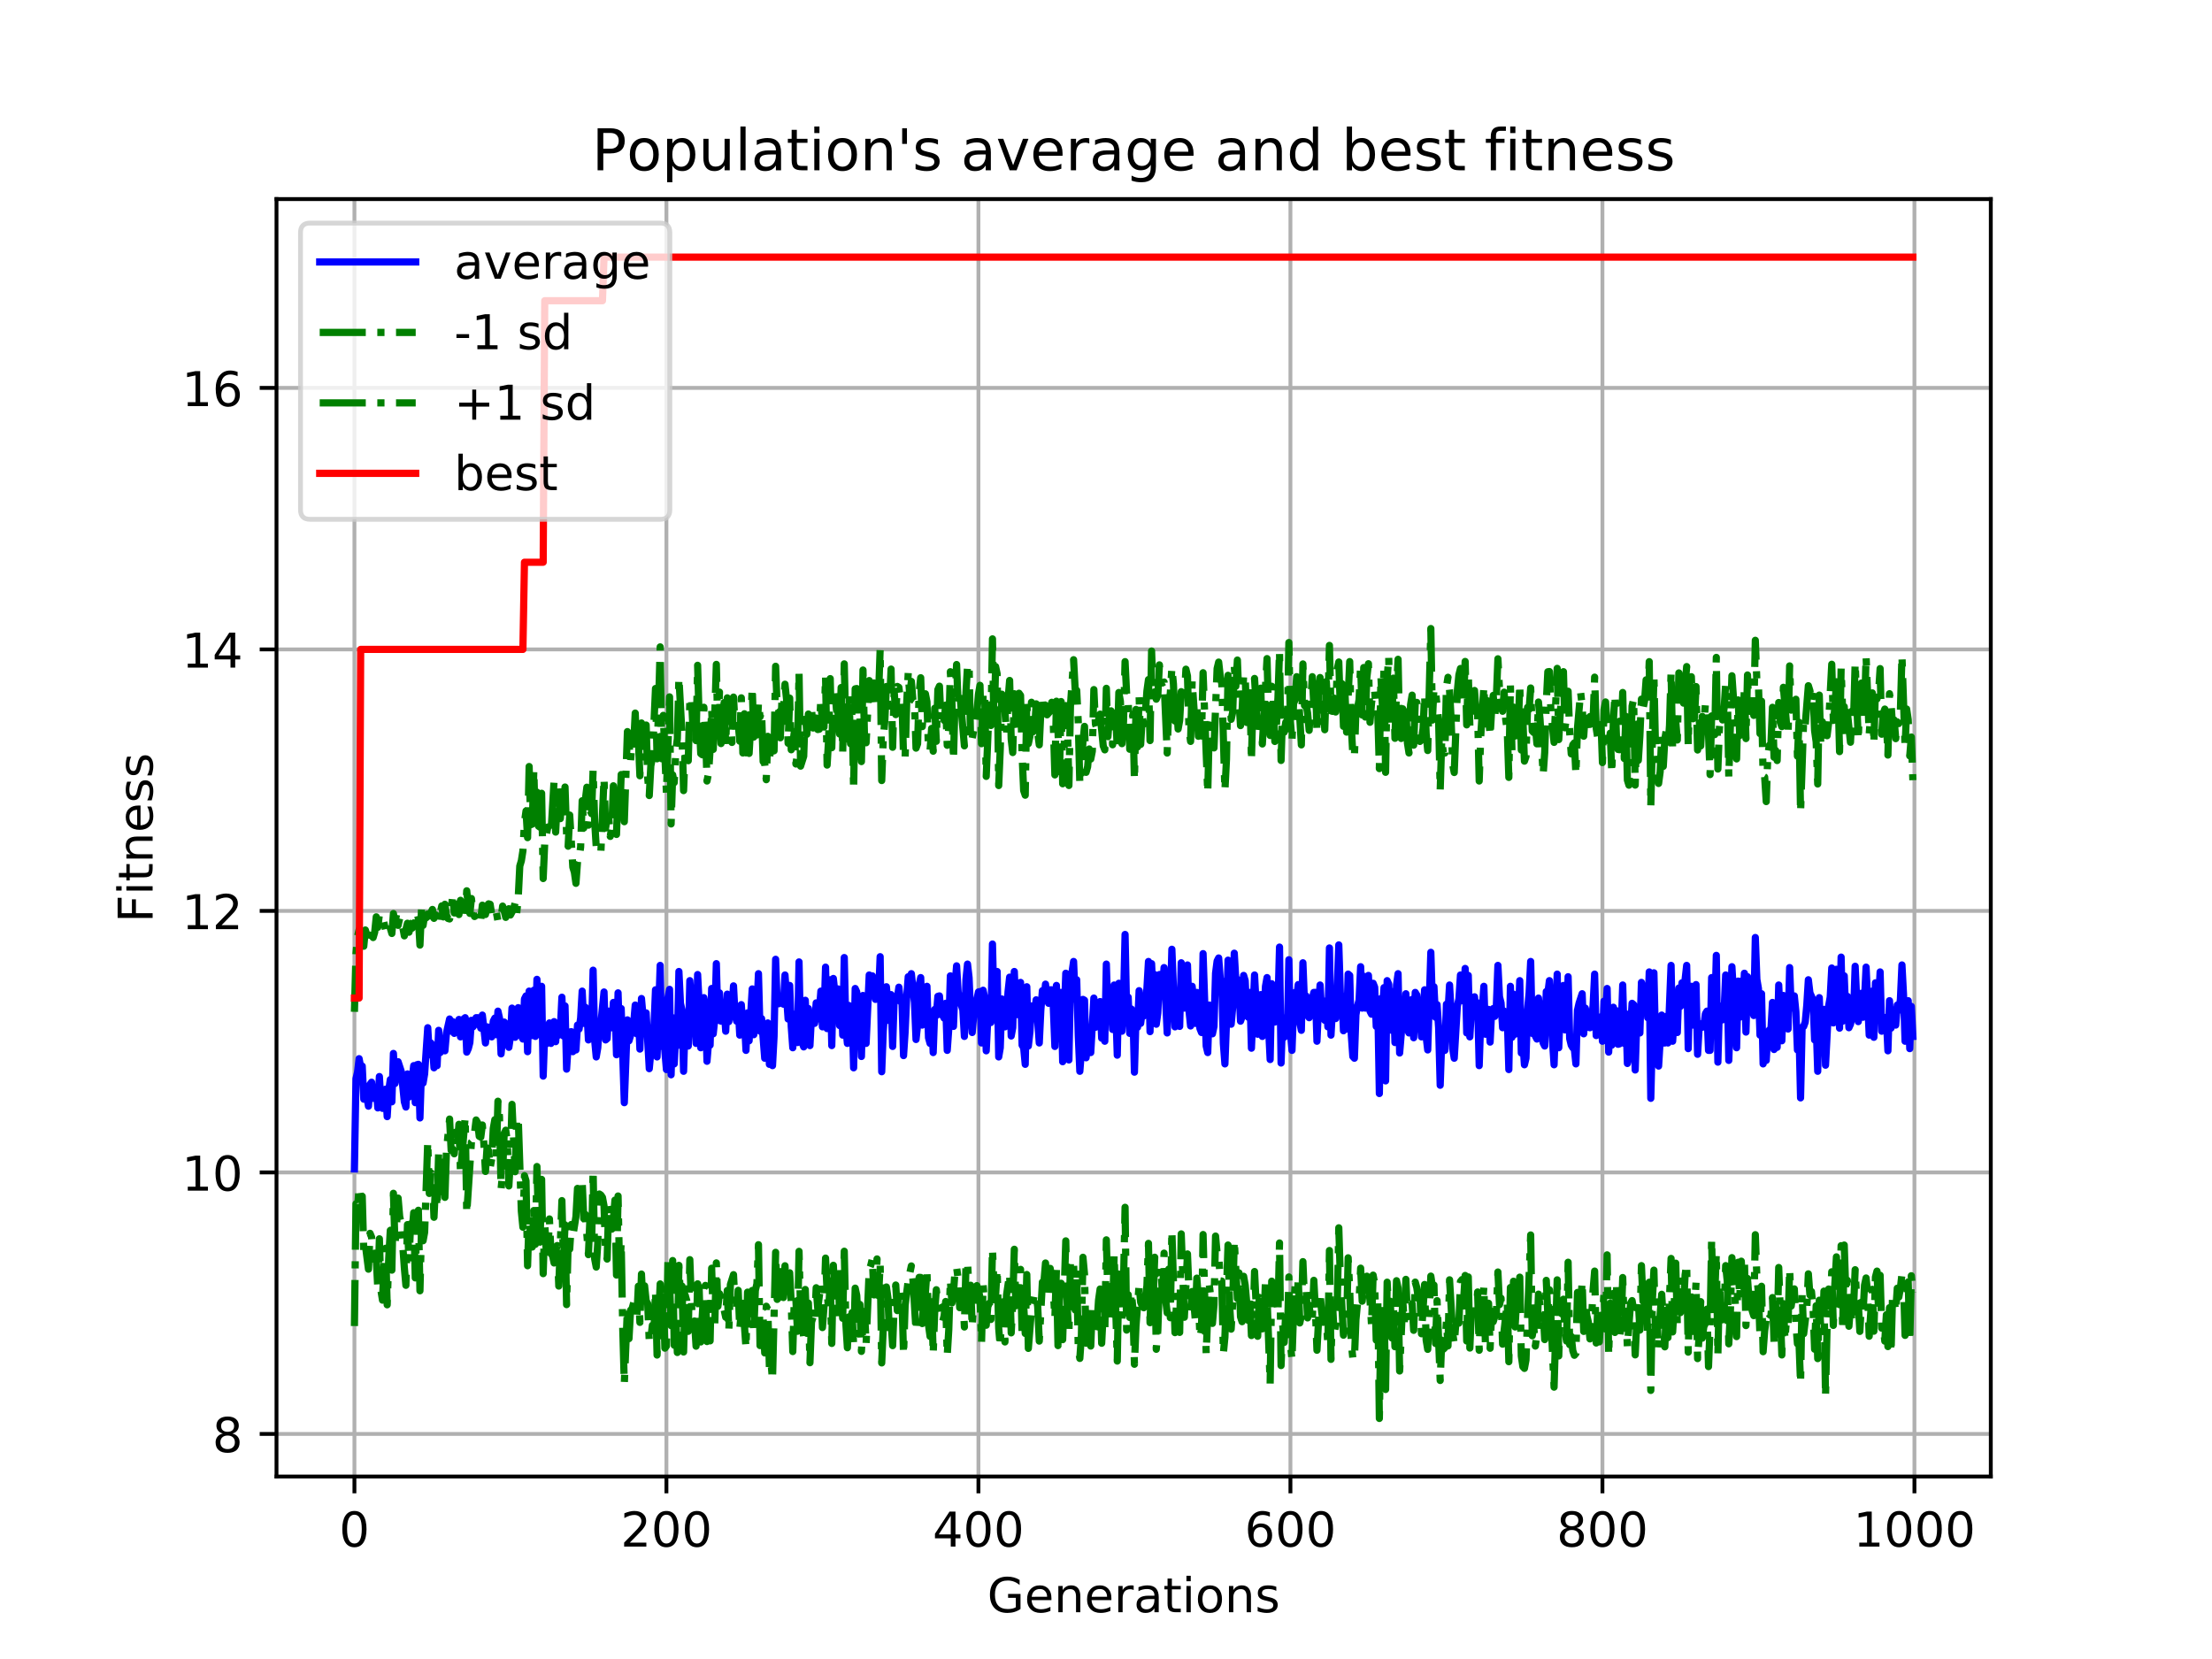 <?xml version="1.0" encoding="utf-8" standalone="no"?>
<!DOCTYPE svg PUBLIC "-//W3C//DTD SVG 1.1//EN"
  "http://www.w3.org/Graphics/SVG/1.1/DTD/svg11.dtd">
<!-- Created with matplotlib (https://matplotlib.org/) -->
<svg height="345.6pt" version="1.1" viewBox="0 0 460.8 345.6" width="460.8pt" xmlns="http://www.w3.org/2000/svg" xmlns:xlink="http://www.w3.org/1999/xlink">
 <defs>
  <style type="text/css">
*{stroke-linecap:butt;stroke-linejoin:round;}
  </style>
 </defs>
 <g id="figure_1">
  <g id="patch_1">
   <path d="M 0 345.6 
L 460.8 345.6 
L 460.8 0 
L 0 0 
z
" style="fill:#ffffff;"/>
  </g>
  <g id="axes_1">
   <g id="patch_2">
    <path d="M 57.6 307.584 
L 414.72 307.584 
L 414.72 41.472 
L 57.6 41.472 
z
" style="fill:#ffffff;"/>
   </g>
   <g id="matplotlib.axis_1">
    <g id="xtick_1">
     <g id="line2d_1">
      <path clip-path="url(#pbcf7093bd7)" d="M 73.833 307.584 
L 73.833 41.472 
" style="fill:none;stroke:#b0b0b0;stroke-linecap:square;stroke-width:0.8;"/>
     </g>
     <g id="line2d_2">
      <defs>
       <path d="M 0 0 
L 0 3.5 
" id="m04402e6ead" style="stroke:#000000;stroke-width:0.8;"/>
      </defs>
      <g>
       <use style="stroke:#000000;stroke-width:0.8;" x="73.833" xlink:href="#m04402e6ead" y="307.584"/>
      </g>
     </g>
     <g id="text_1">
      <!-- 0 -->
      <defs>
       <path d="M 31.781 66.406 
Q 24.172 66.406 20.328 58.906 
Q 16.5 51.422 16.5 36.375 
Q 16.5 21.391 20.328 13.891 
Q 24.172 6.391 31.781 6.391 
Q 39.453 6.391 43.281 13.891 
Q 47.125 21.391 47.125 36.375 
Q 47.125 51.422 43.281 58.906 
Q 39.453 66.406 31.781 66.406 
z
M 31.781 74.219 
Q 44.047 74.219 50.516 64.516 
Q 56.984 54.828 56.984 36.375 
Q 56.984 17.969 50.516 8.266 
Q 44.047 -1.422 31.781 -1.422 
Q 19.531 -1.422 13.062 8.266 
Q 6.594 17.969 6.594 36.375 
Q 6.594 54.828 13.062 64.516 
Q 19.531 74.219 31.781 74.219 
z
" id="DejaVuSans-48"/>
      </defs>
      <g transform="translate(70.651 322.182)scale(0.1 -0.1)">
       <use xlink:href="#DejaVuSans-48"/>
      </g>
     </g>
    </g>
    <g id="xtick_2">
     <g id="line2d_3">
      <path clip-path="url(#pbcf7093bd7)" d="M 138.829 307.584 
L 138.829 41.472 
" style="fill:none;stroke:#b0b0b0;stroke-linecap:square;stroke-width:0.8;"/>
     </g>
     <g id="line2d_4">
      <g>
       <use style="stroke:#000000;stroke-width:0.8;" x="138.829" xlink:href="#m04402e6ead" y="307.584"/>
      </g>
     </g>
     <g id="text_2">
      <!-- 200 -->
      <defs>
       <path d="M 19.188 8.297 
L 53.609 8.297 
L 53.609 0 
L 7.328 0 
L 7.328 8.297 
Q 12.938 14.109 22.625 23.891 
Q 32.328 33.688 34.812 36.531 
Q 39.547 41.844 41.422 45.531 
Q 43.312 49.219 43.312 52.781 
Q 43.312 58.594 39.234 62.25 
Q 35.156 65.922 28.609 65.922 
Q 23.969 65.922 18.812 64.312 
Q 13.672 62.703 7.812 59.422 
L 7.812 69.391 
Q 13.766 71.781 18.938 73 
Q 24.125 74.219 28.422 74.219 
Q 39.75 74.219 46.484 68.547 
Q 53.219 62.891 53.219 53.422 
Q 53.219 48.922 51.531 44.891 
Q 49.859 40.875 45.406 35.406 
Q 44.188 33.984 37.641 27.219 
Q 31.109 20.453 19.188 8.297 
z
" id="DejaVuSans-50"/>
      </defs>
      <g transform="translate(129.285 322.182)scale(0.1 -0.1)">
       <use xlink:href="#DejaVuSans-50"/>
       <use x="63.623" xlink:href="#DejaVuSans-48"/>
       <use x="127.246" xlink:href="#DejaVuSans-48"/>
      </g>
     </g>
    </g>
    <g id="xtick_3">
     <g id="line2d_5">
      <path clip-path="url(#pbcf7093bd7)" d="M 203.825 307.584 
L 203.825 41.472 
" style="fill:none;stroke:#b0b0b0;stroke-linecap:square;stroke-width:0.8;"/>
     </g>
     <g id="line2d_6">
      <g>
       <use style="stroke:#000000;stroke-width:0.8;" x="203.825" xlink:href="#m04402e6ead" y="307.584"/>
      </g>
     </g>
     <g id="text_3">
      <!-- 400 -->
      <defs>
       <path d="M 37.797 64.312 
L 12.891 25.391 
L 37.797 25.391 
z
M 35.203 72.906 
L 47.609 72.906 
L 47.609 25.391 
L 58.016 25.391 
L 58.016 17.188 
L 47.609 17.188 
L 47.609 0 
L 37.797 0 
L 37.797 17.188 
L 4.891 17.188 
L 4.891 26.703 
z
" id="DejaVuSans-52"/>
      </defs>
      <g transform="translate(194.281 322.182)scale(0.1 -0.1)">
       <use xlink:href="#DejaVuSans-52"/>
       <use x="63.623" xlink:href="#DejaVuSans-48"/>
       <use x="127.246" xlink:href="#DejaVuSans-48"/>
      </g>
     </g>
    </g>
    <g id="xtick_4">
     <g id="line2d_7">
      <path clip-path="url(#pbcf7093bd7)" d="M 268.82 307.584 
L 268.82 41.472 
" style="fill:none;stroke:#b0b0b0;stroke-linecap:square;stroke-width:0.8;"/>
     </g>
     <g id="line2d_8">
      <g>
       <use style="stroke:#000000;stroke-width:0.8;" x="268.82" xlink:href="#m04402e6ead" y="307.584"/>
      </g>
     </g>
     <g id="text_4">
      <!-- 600 -->
      <defs>
       <path d="M 33.016 40.375 
Q 26.375 40.375 22.484 35.828 
Q 18.609 31.297 18.609 23.391 
Q 18.609 15.531 22.484 10.953 
Q 26.375 6.391 33.016 6.391 
Q 39.656 6.391 43.531 10.953 
Q 47.406 15.531 47.406 23.391 
Q 47.406 31.297 43.531 35.828 
Q 39.656 40.375 33.016 40.375 
z
M 52.594 71.297 
L 52.594 62.312 
Q 48.875 64.062 45.094 64.984 
Q 41.312 65.922 37.594 65.922 
Q 27.828 65.922 22.672 59.328 
Q 17.531 52.734 16.797 39.406 
Q 19.672 43.656 24.016 45.922 
Q 28.375 48.188 33.594 48.188 
Q 44.578 48.188 50.953 41.516 
Q 57.328 34.859 57.328 23.391 
Q 57.328 12.156 50.688 5.359 
Q 44.047 -1.422 33.016 -1.422 
Q 20.359 -1.422 13.672 8.266 
Q 6.984 17.969 6.984 36.375 
Q 6.984 53.656 15.188 63.938 
Q 23.391 74.219 37.203 74.219 
Q 40.922 74.219 44.703 73.484 
Q 48.484 72.75 52.594 71.297 
z
" id="DejaVuSans-54"/>
      </defs>
      <g transform="translate(259.277 322.182)scale(0.1 -0.1)">
       <use xlink:href="#DejaVuSans-54"/>
       <use x="63.623" xlink:href="#DejaVuSans-48"/>
       <use x="127.246" xlink:href="#DejaVuSans-48"/>
      </g>
     </g>
    </g>
    <g id="xtick_5">
     <g id="line2d_9">
      <path clip-path="url(#pbcf7093bd7)" d="M 333.816 307.584 
L 333.816 41.472 
" style="fill:none;stroke:#b0b0b0;stroke-linecap:square;stroke-width:0.8;"/>
     </g>
     <g id="line2d_10">
      <g>
       <use style="stroke:#000000;stroke-width:0.8;" x="333.816" xlink:href="#m04402e6ead" y="307.584"/>
      </g>
     </g>
     <g id="text_5">
      <!-- 800 -->
      <defs>
       <path d="M 31.781 34.625 
Q 24.75 34.625 20.719 30.859 
Q 16.703 27.094 16.703 20.516 
Q 16.703 13.922 20.719 10.156 
Q 24.75 6.391 31.781 6.391 
Q 38.812 6.391 42.859 10.172 
Q 46.922 13.969 46.922 20.516 
Q 46.922 27.094 42.891 30.859 
Q 38.875 34.625 31.781 34.625 
z
M 21.922 38.812 
Q 15.578 40.375 12.031 44.719 
Q 8.5 49.078 8.5 55.328 
Q 8.5 64.062 14.719 69.141 
Q 20.953 74.219 31.781 74.219 
Q 42.672 74.219 48.875 69.141 
Q 55.078 64.062 55.078 55.328 
Q 55.078 49.078 51.531 44.719 
Q 48 40.375 41.703 38.812 
Q 48.828 37.156 52.797 32.312 
Q 56.781 27.484 56.781 20.516 
Q 56.781 9.906 50.312 4.234 
Q 43.844 -1.422 31.781 -1.422 
Q 19.734 -1.422 13.25 4.234 
Q 6.781 9.906 6.781 20.516 
Q 6.781 27.484 10.781 32.312 
Q 14.797 37.156 21.922 38.812 
z
M 18.312 54.391 
Q 18.312 48.734 21.844 45.562 
Q 25.391 42.391 31.781 42.391 
Q 38.141 42.391 41.719 45.562 
Q 45.312 48.734 45.312 54.391 
Q 45.312 60.062 41.719 63.234 
Q 38.141 66.406 31.781 66.406 
Q 25.391 66.406 21.844 63.234 
Q 18.312 60.062 18.312 54.391 
z
" id="DejaVuSans-56"/>
      </defs>
      <g transform="translate(324.273 322.182)scale(0.1 -0.1)">
       <use xlink:href="#DejaVuSans-56"/>
       <use x="63.623" xlink:href="#DejaVuSans-48"/>
       <use x="127.246" xlink:href="#DejaVuSans-48"/>
      </g>
     </g>
    </g>
    <g id="xtick_6">
     <g id="line2d_11">
      <path clip-path="url(#pbcf7093bd7)" d="M 398.812 307.584 
L 398.812 41.472 
" style="fill:none;stroke:#b0b0b0;stroke-linecap:square;stroke-width:0.8;"/>
     </g>
     <g id="line2d_12">
      <g>
       <use style="stroke:#000000;stroke-width:0.8;" x="398.812" xlink:href="#m04402e6ead" y="307.584"/>
      </g>
     </g>
     <g id="text_6">
      <!-- 1000 -->
      <defs>
       <path d="M 12.406 8.297 
L 28.516 8.297 
L 28.516 63.922 
L 10.984 60.406 
L 10.984 69.391 
L 28.422 72.906 
L 38.281 72.906 
L 38.281 8.297 
L 54.391 8.297 
L 54.391 0 
L 12.406 0 
z
" id="DejaVuSans-49"/>
      </defs>
      <g transform="translate(386.087 322.182)scale(0.1 -0.1)">
       <use xlink:href="#DejaVuSans-49"/>
       <use x="63.623" xlink:href="#DejaVuSans-48"/>
       <use x="127.246" xlink:href="#DejaVuSans-48"/>
       <use x="190.869" xlink:href="#DejaVuSans-48"/>
      </g>
     </g>
    </g>
    <g id="text_7">
     <!-- Generations -->
     <defs>
      <path d="M 59.516 10.406 
L 59.516 29.984 
L 43.406 29.984 
L 43.406 38.094 
L 69.281 38.094 
L 69.281 6.781 
Q 63.578 2.734 56.688 0.656 
Q 49.812 -1.422 42 -1.422 
Q 24.906 -1.422 15.25 8.562 
Q 5.609 18.562 5.609 36.375 
Q 5.609 54.25 15.25 64.234 
Q 24.906 74.219 42 74.219 
Q 49.125 74.219 55.547 72.453 
Q 61.969 70.703 67.391 67.281 
L 67.391 56.781 
Q 61.922 61.422 55.766 63.766 
Q 49.609 66.109 42.828 66.109 
Q 29.438 66.109 22.719 58.641 
Q 16.016 51.172 16.016 36.375 
Q 16.016 21.625 22.719 14.156 
Q 29.438 6.688 42.828 6.688 
Q 48.047 6.688 52.141 7.594 
Q 56.25 8.5 59.516 10.406 
z
" id="DejaVuSans-71"/>
      <path d="M 56.203 29.594 
L 56.203 25.203 
L 14.891 25.203 
Q 15.484 15.922 20.484 11.062 
Q 25.484 6.203 34.422 6.203 
Q 39.594 6.203 44.453 7.469 
Q 49.312 8.734 54.109 11.281 
L 54.109 2.781 
Q 49.266 0.734 44.188 -0.344 
Q 39.109 -1.422 33.891 -1.422 
Q 20.797 -1.422 13.156 6.188 
Q 5.516 13.812 5.516 26.812 
Q 5.516 40.234 12.766 48.109 
Q 20.016 56 32.328 56 
Q 43.359 56 49.781 48.891 
Q 56.203 41.797 56.203 29.594 
z
M 47.219 32.234 
Q 47.125 39.594 43.094 43.984 
Q 39.062 48.391 32.422 48.391 
Q 24.906 48.391 20.391 44.141 
Q 15.875 39.891 15.188 32.172 
z
" id="DejaVuSans-101"/>
      <path d="M 54.891 33.016 
L 54.891 0 
L 45.906 0 
L 45.906 32.719 
Q 45.906 40.484 42.875 44.328 
Q 39.844 48.188 33.797 48.188 
Q 26.516 48.188 22.312 43.547 
Q 18.109 38.922 18.109 30.906 
L 18.109 0 
L 9.078 0 
L 9.078 54.688 
L 18.109 54.688 
L 18.109 46.188 
Q 21.344 51.125 25.703 53.562 
Q 30.078 56 35.797 56 
Q 45.219 56 50.047 50.172 
Q 54.891 44.344 54.891 33.016 
z
" id="DejaVuSans-110"/>
      <path d="M 41.109 46.297 
Q 39.594 47.172 37.812 47.578 
Q 36.031 48 33.891 48 
Q 26.266 48 22.188 43.047 
Q 18.109 38.094 18.109 28.812 
L 18.109 0 
L 9.078 0 
L 9.078 54.688 
L 18.109 54.688 
L 18.109 46.188 
Q 20.953 51.172 25.484 53.578 
Q 30.031 56 36.531 56 
Q 37.453 56 38.578 55.875 
Q 39.703 55.766 41.062 55.516 
z
" id="DejaVuSans-114"/>
      <path d="M 34.281 27.484 
Q 23.391 27.484 19.188 25 
Q 14.984 22.516 14.984 16.5 
Q 14.984 11.719 18.141 8.906 
Q 21.297 6.109 26.703 6.109 
Q 34.188 6.109 38.703 11.406 
Q 43.219 16.703 43.219 25.484 
L 43.219 27.484 
z
M 52.203 31.203 
L 52.203 0 
L 43.219 0 
L 43.219 8.297 
Q 40.141 3.328 35.547 0.953 
Q 30.953 -1.422 24.312 -1.422 
Q 15.922 -1.422 10.953 3.297 
Q 6 8.016 6 15.922 
Q 6 25.141 12.172 29.828 
Q 18.359 34.516 30.609 34.516 
L 43.219 34.516 
L 43.219 35.406 
Q 43.219 41.609 39.141 45 
Q 35.062 48.391 27.688 48.391 
Q 23 48.391 18.547 47.266 
Q 14.109 46.141 10.016 43.891 
L 10.016 52.203 
Q 14.938 54.109 19.578 55.047 
Q 24.219 56 28.609 56 
Q 40.484 56 46.344 49.844 
Q 52.203 43.703 52.203 31.203 
z
" id="DejaVuSans-97"/>
      <path d="M 18.312 70.219 
L 18.312 54.688 
L 36.812 54.688 
L 36.812 47.703 
L 18.312 47.703 
L 18.312 18.016 
Q 18.312 11.328 20.141 9.422 
Q 21.969 7.516 27.594 7.516 
L 36.812 7.516 
L 36.812 0 
L 27.594 0 
Q 17.188 0 13.234 3.875 
Q 9.281 7.766 9.281 18.016 
L 9.281 47.703 
L 2.688 47.703 
L 2.688 54.688 
L 9.281 54.688 
L 9.281 70.219 
z
" id="DejaVuSans-116"/>
      <path d="M 9.422 54.688 
L 18.406 54.688 
L 18.406 0 
L 9.422 0 
z
M 9.422 75.984 
L 18.406 75.984 
L 18.406 64.594 
L 9.422 64.594 
z
" id="DejaVuSans-105"/>
      <path d="M 30.609 48.391 
Q 23.391 48.391 19.188 42.75 
Q 14.984 37.109 14.984 27.297 
Q 14.984 17.484 19.156 11.844 
Q 23.344 6.203 30.609 6.203 
Q 37.797 6.203 41.984 11.859 
Q 46.188 17.531 46.188 27.297 
Q 46.188 37.016 41.984 42.703 
Q 37.797 48.391 30.609 48.391 
z
M 30.609 56 
Q 42.328 56 49.016 48.375 
Q 55.719 40.766 55.719 27.297 
Q 55.719 13.875 49.016 6.219 
Q 42.328 -1.422 30.609 -1.422 
Q 18.844 -1.422 12.172 6.219 
Q 5.516 13.875 5.516 27.297 
Q 5.516 40.766 12.172 48.375 
Q 18.844 56 30.609 56 
z
" id="DejaVuSans-111"/>
      <path d="M 44.281 53.078 
L 44.281 44.578 
Q 40.484 46.531 36.375 47.5 
Q 32.281 48.484 27.875 48.484 
Q 21.188 48.484 17.844 46.438 
Q 14.5 44.391 14.5 40.281 
Q 14.5 37.156 16.891 35.375 
Q 19.281 33.594 26.516 31.984 
L 29.594 31.297 
Q 39.156 29.25 43.188 25.516 
Q 47.219 21.781 47.219 15.094 
Q 47.219 7.469 41.188 3.016 
Q 35.156 -1.422 24.609 -1.422 
Q 20.219 -1.422 15.453 -0.562 
Q 10.688 0.297 5.422 2 
L 5.422 11.281 
Q 10.406 8.688 15.234 7.391 
Q 20.062 6.109 24.812 6.109 
Q 31.156 6.109 34.562 8.281 
Q 37.984 10.453 37.984 14.406 
Q 37.984 18.062 35.516 20.016 
Q 33.062 21.969 24.703 23.781 
L 21.578 24.516 
Q 13.234 26.266 9.516 29.906 
Q 5.812 33.547 5.812 39.891 
Q 5.812 47.609 11.281 51.797 
Q 16.75 56 26.812 56 
Q 31.781 56 36.172 55.266 
Q 40.578 54.547 44.281 53.078 
z
" id="DejaVuSans-115"/>
     </defs>
     <g transform="translate(205.662 335.861)scale(0.1 -0.1)">
      <use xlink:href="#DejaVuSans-71"/>
      <use x="77.49" xlink:href="#DejaVuSans-101"/>
      <use x="139.014" xlink:href="#DejaVuSans-110"/>
      <use x="202.393" xlink:href="#DejaVuSans-101"/>
      <use x="263.916" xlink:href="#DejaVuSans-114"/>
      <use x="305.029" xlink:href="#DejaVuSans-97"/>
      <use x="366.309" xlink:href="#DejaVuSans-116"/>
      <use x="405.518" xlink:href="#DejaVuSans-105"/>
      <use x="433.301" xlink:href="#DejaVuSans-111"/>
      <use x="494.482" xlink:href="#DejaVuSans-110"/>
      <use x="557.861" xlink:href="#DejaVuSans-115"/>
     </g>
    </g>
   </g>
   <g id="matplotlib.axis_2">
    <g id="ytick_1">
     <g id="line2d_13">
      <path clip-path="url(#pbcf7093bd7)" d="M 57.6 298.713 
L 414.72 298.713 
" style="fill:none;stroke:#b0b0b0;stroke-linecap:square;stroke-width:0.8;"/>
     </g>
     <g id="line2d_14">
      <defs>
       <path d="M 0 0 
L -3.5 0 
" id="m97bf3b2425" style="stroke:#000000;stroke-width:0.8;"/>
      </defs>
      <g>
       <use style="stroke:#000000;stroke-width:0.8;" x="57.6" xlink:href="#m97bf3b2425" y="298.713"/>
      </g>
     </g>
     <g id="text_8">
      <!-- 8 -->
      <g transform="translate(44.237 302.512)scale(0.1 -0.1)">
       <use xlink:href="#DejaVuSans-56"/>
      </g>
     </g>
    </g>
    <g id="ytick_2">
     <g id="line2d_15">
      <path clip-path="url(#pbcf7093bd7)" d="M 57.6 244.236 
L 414.72 244.236 
" style="fill:none;stroke:#b0b0b0;stroke-linecap:square;stroke-width:0.8;"/>
     </g>
     <g id="line2d_16">
      <g>
       <use style="stroke:#000000;stroke-width:0.8;" x="57.6" xlink:href="#m97bf3b2425" y="244.236"/>
      </g>
     </g>
     <g id="text_9">
      <!-- 10 -->
      <g transform="translate(37.875 248.036)scale(0.1 -0.1)">
       <use xlink:href="#DejaVuSans-49"/>
       <use x="63.623" xlink:href="#DejaVuSans-48"/>
      </g>
     </g>
    </g>
    <g id="ytick_3">
     <g id="line2d_17">
      <path clip-path="url(#pbcf7093bd7)" d="M 57.6 189.76 
L 414.72 189.76 
" style="fill:none;stroke:#b0b0b0;stroke-linecap:square;stroke-width:0.8;"/>
     </g>
     <g id="line2d_18">
      <g>
       <use style="stroke:#000000;stroke-width:0.8;" x="57.6" xlink:href="#m97bf3b2425" y="189.76"/>
      </g>
     </g>
     <g id="text_10">
      <!-- 12 -->
      <g transform="translate(37.875 193.559)scale(0.1 -0.1)">
       <use xlink:href="#DejaVuSans-49"/>
       <use x="63.623" xlink:href="#DejaVuSans-50"/>
      </g>
     </g>
    </g>
    <g id="ytick_4">
     <g id="line2d_19">
      <path clip-path="url(#pbcf7093bd7)" d="M 57.6 135.283 
L 414.72 135.283 
" style="fill:none;stroke:#b0b0b0;stroke-linecap:square;stroke-width:0.8;"/>
     </g>
     <g id="line2d_20">
      <g>
       <use style="stroke:#000000;stroke-width:0.8;" x="57.6" xlink:href="#m97bf3b2425" y="135.283"/>
      </g>
     </g>
     <g id="text_11">
      <!-- 14 -->
      <g transform="translate(37.875 139.082)scale(0.1 -0.1)">
       <use xlink:href="#DejaVuSans-49"/>
       <use x="63.623" xlink:href="#DejaVuSans-52"/>
      </g>
     </g>
    </g>
    <g id="ytick_5">
     <g id="line2d_21">
      <path clip-path="url(#pbcf7093bd7)" d="M 57.6 80.806 
L 414.72 80.806 
" style="fill:none;stroke:#b0b0b0;stroke-linecap:square;stroke-width:0.8;"/>
     </g>
     <g id="line2d_22">
      <g>
       <use style="stroke:#000000;stroke-width:0.8;" x="57.6" xlink:href="#m97bf3b2425" y="80.806"/>
      </g>
     </g>
     <g id="text_12">
      <!-- 16 -->
      <g transform="translate(37.875 84.606)scale(0.1 -0.1)">
       <use xlink:href="#DejaVuSans-49"/>
       <use x="63.623" xlink:href="#DejaVuSans-54"/>
      </g>
     </g>
    </g>
    <g id="text_13">
     <!-- Fitness -->
     <defs>
      <path d="M 9.812 72.906 
L 51.703 72.906 
L 51.703 64.594 
L 19.672 64.594 
L 19.672 43.109 
L 48.578 43.109 
L 48.578 34.812 
L 19.672 34.812 
L 19.672 0 
L 9.812 0 
z
" id="DejaVuSans-70"/>
     </defs>
     <g transform="translate(31.795 192.202)rotate(-90)scale(0.1 -0.1)">
      <use xlink:href="#DejaVuSans-70"/>
      <use x="57.41" xlink:href="#DejaVuSans-105"/>
      <use x="85.193" xlink:href="#DejaVuSans-116"/>
      <use x="124.402" xlink:href="#DejaVuSans-110"/>
      <use x="187.781" xlink:href="#DejaVuSans-101"/>
      <use x="249.305" xlink:href="#DejaVuSans-115"/>
      <use x="301.404" xlink:href="#DejaVuSans-115"/>
     </g>
    </g>
   </g>
   <g id="line2d_23">
    <path clip-path="url(#pbcf7093bd7)" d="M 73.833 243.51 
L 74.158 224.716 
L 74.483 223.354 
L 74.808 220.539 
L 75.133 222.264 
L 75.458 222.083 
L 75.783 228.983 
L 76.108 226.531 
L 76.758 230.436 
L 77.083 225.896 
L 77.408 225.442 
L 77.732 228.801 
L 78.382 226.622 
L 78.707 230.799 
L 79.032 224.262 
L 79.357 229.8 
L 79.682 230.89 
L 80.007 227.621 
L 80.332 226.895 
L 80.657 232.615 
L 80.982 227.167 
L 81.307 224.897 
L 81.632 229.528 
L 81.957 219.45 
L 82.282 225.714 
L 82.607 222.9 
L 82.932 221.175 
L 83.582 223.172 
L 84.232 229.528 
L 84.557 230.617 
L 84.882 223.717 
L 85.207 228.529 
L 85.532 223.989 
L 85.857 224.897 
L 86.182 221.992 
L 86.507 229.709 
L 86.832 221.81 
L 87.157 221.719 
L 87.482 232.887 
L 87.807 222.718 
L 88.132 225.624 
L 88.457 223.717 
L 89.107 214.093 
L 89.432 219.722 
L 89.757 217.27 
L 90.082 217.724 
L 90.407 222.446 
L 90.732 218.723 
L 91.057 221.992 
L 91.382 214.637 
L 91.707 219.268 
L 92.032 218.178 
L 92.357 216.544 
L 92.682 218.905 
L 93.007 215.182 
L 93.656 212.277 
L 93.981 214.819 
L 94.306 212.822 
L 94.631 215.273 
L 94.956 213.003 
L 95.281 214.093 
L 95.606 212.368 
L 95.931 215.999 
L 96.256 214.728 
L 96.581 212.277 
L 96.906 212.004 
L 97.231 219.177 
L 97.556 218.451 
L 97.881 217.18 
L 98.206 212.549 
L 98.531 213.911 
L 98.856 213.457 
L 99.181 212.004 
L 99.506 212.004 
L 100.156 214.183 
L 100.481 211.46 
L 101.131 217.27 
L 101.456 213.911 
L 101.781 214.002 
L 102.106 215.818 
L 102.431 215.999 
L 102.756 212.731 
L 103.081 212.095 
L 103.406 215.545 
L 103.731 210.642 
L 104.056 212.095 
L 104.381 219.54 
L 105.031 212.912 
L 105.356 213.275 
L 105.681 213.911 
L 106.006 218.178 
L 106.331 215.999 
L 106.656 210.007 
L 107.306 216.09 
L 107.631 211.823 
L 107.956 209.916 
L 108.281 211.823 
L 108.606 215.818 
L 108.931 216.453 
L 109.255 208.1 
L 109.58 207.465 
L 109.905 219.086 
L 110.23 206.466 
L 110.555 215.364 
L 110.88 215.727 
L 111.205 206.284 
L 111.53 215.909 
L 111.855 204.014 
L 112.18 213.548 
L 112.505 215.545 
L 112.83 205.467 
L 113.155 224.171 
L 113.48 215.091 
L 113.805 217.452 
L 114.13 216.544 
L 114.455 213.094 
L 114.78 217.361 
L 115.105 214.365 
L 115.43 212.822 
L 115.755 216.998 
L 116.08 213.185 
L 116.405 215.636 
L 116.73 214.456 
L 117.055 207.737 
L 117.38 215.818 
L 117.705 209.553 
L 118.03 222.718 
L 118.355 217.724 
L 118.68 215.001 
L 119.005 214.91 
L 119.33 219.086 
L 119.655 218.723 
L 119.98 218.723 
L 120.305 213.548 
L 120.63 214.365 
L 120.955 212.095 
L 121.28 206.466 
L 121.605 213.185 
L 121.93 209.825 
L 122.255 210.279 
L 122.58 216.635 
L 122.905 211.187 
L 123.23 214.637 
L 123.555 202.108 
L 123.88 216.726 
L 124.205 220.176 
L 124.53 218.269 
L 124.855 213.003 
L 125.179 213.185 
L 125.829 206.648 
L 126.154 216.635 
L 126.479 216.363 
L 126.804 210.642 
L 127.129 214.002 
L 127.454 214.093 
L 127.779 208.827 
L 128.104 208.827 
L 128.429 219.722 
L 128.754 206.829 
L 129.079 217.724 
L 129.404 210.098 
L 130.054 229.709 
L 130.704 212.458 
L 131.029 216.816 
L 131.354 215.727 
L 131.679 213.457 
L 132.004 213.185 
L 132.329 209.371 
L 132.654 215.364 
L 132.979 211.006 
L 133.304 218.542 
L 133.629 208.009 
L 133.954 211.641 
L 134.279 212.64 
L 134.604 211.006 
L 135.254 222.627 
L 135.579 219.177 
L 135.904 216.998 
L 136.229 213.911 
L 136.554 206.194 
L 136.879 220.176 
L 137.529 201.109 
L 137.854 217.997 
L 138.179 208.917 
L 138.504 218.996 
L 138.829 222.809 
L 139.154 207.828 
L 139.479 206.103 
L 139.804 223.898 
L 140.129 212.004 
L 140.454 221.629 
L 140.779 215.273 
L 141.103 217.815 
L 141.428 202.38 
L 141.753 209.008 
L 142.078 210.461 
L 142.403 223.172 
L 142.728 212.912 
L 143.053 214.547 
L 143.378 217.906 
L 143.703 204.287 
L 144.028 208.282 
L 144.353 214.002 
L 144.678 211.369 
L 145.003 217.361 
L 145.328 203.016 
L 145.653 209.371 
L 145.978 218.269 
L 146.303 215.091 
L 146.628 207.828 
L 146.953 209.735 
L 147.278 221.084 
L 147.603 217.18 
L 147.928 217.724 
L 148.253 205.921 
L 148.578 215.364 
L 148.903 212.277 
L 149.228 200.746 
L 149.553 212.549 
L 149.878 206.829 
L 150.203 212.731 
L 150.528 210.279 
L 150.853 209.735 
L 151.178 214.819 
L 151.503 207.101 
L 151.828 212.822 
L 152.153 208.191 
L 152.478 210.642 
L 152.803 205.376 
L 153.128 211.46 
L 153.453 212.731 
L 153.778 209.735 
L 154.103 215.636 
L 154.428 209.281 
L 154.753 214.183 
L 155.078 212.64 
L 155.403 218.814 
L 155.728 211.006 
L 156.053 216.816 
L 156.703 206.012 
L 157.027 215.545 
L 157.352 208.554 
L 157.677 210.279 
L 158.002 202.834 
L 158.327 214.819 
L 158.652 212.186 
L 159.302 220.448 
L 159.952 213.094 
L 160.277 221.719 
L 160.602 219.086 
L 160.927 221.992 
L 161.252 215.909 
L 161.577 199.838 
L 161.902 209.099 
L 162.227 209.099 
L 162.877 207.646 
L 163.202 209.19 
L 163.527 203.107 
L 164.177 212.277 
L 164.502 205.286 
L 164.827 213.82 
L 165.152 218.269 
L 165.477 211.278 
L 165.802 215.001 
L 166.127 217.18 
L 166.452 200.383 
L 166.777 216.363 
L 167.427 218.088 
L 167.752 208.373 
L 168.077 215.364 
L 168.402 210.098 
L 168.727 217.815 
L 169.052 211.55 
L 169.377 213.003 
L 169.702 213.185 
L 170.027 208.917 
L 170.352 212.277 
L 170.677 210.733 
L 171.002 206.466 
L 171.327 213.911 
L 171.652 211.823 
L 171.977 201.472 
L 172.302 214.274 
L 172.627 213.366 
L 172.951 204.105 
L 173.276 217.815 
L 173.601 203.833 
L 173.926 206.829 
L 174.251 206.012 
L 174.576 206.012 
L 174.901 213.639 
L 175.226 206.466 
L 175.551 215.636 
L 175.876 199.475 
L 176.201 214.093 
L 176.526 217.361 
L 176.851 209.462 
L 177.176 216.181 
L 177.501 210.461 
L 177.826 222.446 
L 178.151 205.921 
L 178.476 206.648 
L 178.801 216.907 
L 179.126 210.37 
L 179.451 220.085 
L 179.776 207.374 
L 180.101 213.639 
L 180.426 217.361 
L 181.076 203.107 
L 181.401 203.651 
L 181.726 203.288 
L 182.376 208.191 
L 182.701 204.468 
L 183.026 207.283 
L 183.351 199.293 
L 183.676 223.263 
L 184.001 214.728 
L 184.651 205.558 
L 185.301 212.64 
L 185.626 207.192 
L 185.951 217.997 
L 186.276 207.919 
L 186.601 208.282 
L 186.926 208.009 
L 187.251 205.649 
L 187.576 208.645 
L 187.901 208.645 
L 188.226 219.903 
L 188.55 215.001 
L 188.875 207.828 
L 189.2 203.47 
L 189.525 205.104 
L 189.85 202.834 
L 190.5 208.827 
L 190.825 216.544 
L 191.15 213.548 
L 191.475 205.195 
L 191.8 203.651 
L 192.125 213.548 
L 192.45 208.645 
L 193.1 205.467 
L 193.425 216.181 
L 193.75 217.361 
L 194.075 211.46 
L 194.4 219.268 
L 194.725 210.279 
L 195.05 211.55 
L 195.375 207.555 
L 195.7 207.465 
L 196.025 211.369 
L 196.35 211.369 
L 196.675 212.095 
L 197 209.008 
L 197.325 218.814 
L 197.65 214.274 
L 197.975 203.288 
L 198.625 213.82 
L 198.95 205.286 
L 199.275 201.2 
L 199.6 206.648 
L 199.925 208.282 
L 200.575 210.37 
L 200.9 215.909 
L 201.225 204.014 
L 201.55 200.837 
L 201.875 203.651 
L 202.2 211.187 
L 202.525 215.091 
L 202.85 211.369 
L 203.825 206.648 
L 204.15 206.557 
L 204.474 217.27 
L 204.799 206.284 
L 205.124 207.828 
L 205.449 218.905 
L 205.774 212.277 
L 206.099 208.736 
L 206.424 213.003 
L 206.749 196.66 
L 207.074 210.098 
L 207.399 204.378 
L 207.724 202.38 
L 208.049 220.176 
L 208.374 218.269 
L 208.699 208.1 
L 209.024 208.736 
L 209.349 213.911 
L 209.674 211.278 
L 209.999 206.557 
L 210.324 203.56 
L 210.649 215.818 
L 210.974 214.093 
L 211.299 202.38 
L 211.624 210.733 
L 211.949 211.369 
L 212.274 205.558 
L 212.599 204.65 
L 212.924 217.724 
L 213.249 218.269 
L 213.574 221.719 
L 213.899 205.558 
L 214.224 217.906 
L 214.549 215.001 
L 214.874 209.553 
L 215.199 211.641 
L 215.524 210.733 
L 215.849 208.282 
L 216.499 217.27 
L 216.824 210.461 
L 217.149 206.375 
L 217.474 208.282 
L 217.799 205.013 
L 218.124 208.373 
L 218.449 209.008 
L 218.774 206.194 
L 219.099 206.194 
L 219.424 209.825 
L 219.749 217.997 
L 220.074 205.286 
L 220.398 216.272 
L 220.723 215.818 
L 221.048 206.738 
L 221.373 221.175 
L 222.023 202.743 
L 222.673 220.811 
L 222.998 204.741 
L 223.648 200.292 
L 223.973 208.191 
L 224.298 204.105 
L 224.623 215.727 
L 224.948 223.172 
L 225.273 218.996 
L 225.598 208.191 
L 225.923 208.373 
L 226.248 220.357 
L 226.898 215.545 
L 227.223 219.268 
L 227.873 207.919 
L 228.198 214.002 
L 228.523 213.82 
L 228.848 210.37 
L 229.173 208.645 
L 229.498 216.272 
L 229.823 214.365 
L 230.148 216.907 
L 230.473 200.837 
L 230.798 211.823 
L 231.123 211.46 
L 231.448 208.009 
L 231.773 214.456 
L 232.098 205.195 
L 232.423 209.825 
L 232.748 219.813 
L 233.073 204.832 
L 233.398 207.283 
L 233.723 214.819 
L 234.048 208.736 
L 234.373 194.663 
L 234.698 210.824 
L 235.023 207.737 
L 235.348 215.273 
L 235.673 210.188 
L 235.998 210.642 
L 236.322 223.354 
L 236.647 212.004 
L 236.972 214.002 
L 237.297 206.375 
L 237.622 213.185 
L 237.947 210.733 
L 238.272 211.641 
L 238.922 205.921 
L 239.247 200.292 
L 239.572 214.91 
L 239.897 200.746 
L 240.222 207.919 
L 240.547 203.016 
L 240.872 213.366 
L 241.197 211.006 
L 241.522 203.016 
L 241.847 203.016 
L 242.172 206.194 
L 242.497 201.563 
L 243.147 215.182 
L 243.472 205.558 
L 243.797 209.462 
L 244.122 197.75 
L 244.772 213.911 
L 245.097 209.281 
L 245.422 212.912 
L 245.747 213.82 
L 246.072 200.564 
L 246.722 210.007 
L 247.047 203.651 
L 247.372 201.018 
L 247.697 210.642 
L 248.022 213.729 
L 248.347 205.467 
L 248.672 208.736 
L 248.997 213.185 
L 249.322 206.738 
L 249.647 212.004 
L 249.972 214.274 
L 250.297 215.091 
L 250.622 198.658 
L 251.272 217.906 
L 251.597 219.268 
L 251.922 209.371 
L 252.246 211.369 
L 252.571 215.364 
L 252.896 213.82 
L 253.221 202.743 
L 253.546 200.201 
L 253.871 199.566 
L 254.196 203.833 
L 254.521 204.65 
L 254.846 217.361 
L 255.171 221.629 
L 255.496 213.094 
L 255.821 200.02 
L 256.471 213.366 
L 256.796 209.825 
L 257.121 198.567 
L 257.446 204.196 
L 257.771 204.014 
L 258.096 205.558 
L 258.421 212.731 
L 258.746 211.823 
L 259.071 203.197 
L 259.396 204.287 
L 259.721 211.096 
L 260.046 211.914 
L 260.371 206.738 
L 260.696 218.36 
L 261.346 203.107 
L 261.996 215.455 
L 262.321 209.735 
L 262.646 207.192 
L 262.971 215.909 
L 263.296 212.64 
L 263.621 205.467 
L 263.946 203.651 
L 264.271 214.274 
L 264.596 220.721 
L 264.921 204.922 
L 265.571 212.912 
L 265.896 210.642 
L 266.221 209.462 
L 266.546 197.296 
L 266.871 221.447 
L 267.196 212.004 
L 267.521 216.09 
L 267.846 212.004 
L 268.17 215.545 
L 268.495 199.929 
L 268.82 215.182 
L 269.145 218.814 
L 269.47 209.916 
L 269.795 206.738 
L 270.12 208.1 
L 270.445 205.104 
L 270.77 213.003 
L 271.095 214.637 
L 271.42 200.564 
L 271.745 208.827 
L 272.07 207.465 
L 272.395 211.55 
L 272.72 212.004 
L 273.045 210.642 
L 273.37 208.009 
L 273.695 206.738 
L 274.02 206.738 
L 274.345 216.907 
L 274.67 209.644 
L 274.995 205.195 
L 275.32 210.642 
L 275.645 210.461 
L 275.97 212.549 
L 276.295 208.463 
L 276.62 213.911 
L 276.945 197.477 
L 277.27 215.636 
L 277.595 209.916 
L 277.92 211.641 
L 278.245 212.186 
L 278.57 205.74 
L 278.895 196.842 
L 279.22 207.011 
L 279.545 207.646 
L 279.87 214.728 
L 280.195 210.37 
L 280.52 214.365 
L 280.845 202.925 
L 281.17 203.197 
L 281.495 215.545 
L 281.82 220.085 
L 282.145 220.448 
L 282.47 211.369 
L 282.795 209.553 
L 283.12 208.373 
L 283.445 201.381 
L 283.769 210.007 
L 284.094 203.379 
L 284.419 210.007 
L 284.744 203.47 
L 285.069 203.197 
L 285.394 210.642 
L 285.719 211.278 
L 286.044 204.832 
L 286.369 205.649 
L 286.694 213.82 
L 287.019 209.553 
L 287.344 227.803 
L 287.669 208.009 
L 287.994 210.279 
L 288.319 205.74 
L 288.644 225.17 
L 288.969 204.287 
L 289.294 205.013 
L 289.619 211.369 
L 289.944 214.637 
L 290.269 206.557 
L 290.594 217.18 
L 290.919 205.195 
L 291.244 202.834 
L 291.569 219.359 
L 291.894 215.545 
L 292.219 209.281 
L 292.544 213.185 
L 292.869 207.011 
L 293.194 214.547 
L 293.519 215.182 
L 293.844 210.279 
L 294.169 208.191 
L 294.494 216.181 
L 294.819 206.738 
L 295.144 207.283 
L 295.469 211.46 
L 295.794 211.914 
L 296.119 215.999 
L 296.444 211.823 
L 296.769 206.194 
L 297.094 215.999 
L 297.419 218.723 
L 298.069 198.385 
L 298.394 209.008 
L 298.719 205.558 
L 299.044 211.914 
L 299.369 209.281 
L 299.693 214.093 
L 300.018 226.078 
L 300.343 216.635 
L 300.668 218.905 
L 300.993 218.814 
L 301.318 209.19 
L 301.643 210.733 
L 301.968 205.195 
L 302.293 210.824 
L 302.618 218.451 
L 302.943 220.448 
L 303.593 209.553 
L 303.918 208.1 
L 304.243 203.107 
L 304.568 204.65 
L 304.893 208.554 
L 305.218 201.745 
L 305.543 215.182 
L 305.868 203.197 
L 306.193 215.999 
L 306.518 210.461 
L 306.843 211.187 
L 307.168 207.646 
L 307.493 210.824 
L 307.818 208.917 
L 308.143 221.992 
L 308.468 212.186 
L 308.793 210.098 
L 309.118 205.467 
L 309.443 215.455 
L 309.768 211.55 
L 310.093 210.279 
L 310.418 217.089 
L 310.743 210.461 
L 311.068 210.098 
L 311.393 211.732 
L 311.718 209.462 
L 312.043 201.109 
L 312.368 207.646 
L 312.693 208.917 
L 313.018 214.093 
L 313.343 210.642 
L 313.668 211.914 
L 313.993 211.732 
L 314.318 222.809 
L 314.643 205.467 
L 314.968 216.09 
L 315.293 207.101 
L 315.617 215.455 
L 315.942 210.37 
L 316.267 213.003 
L 316.592 204.287 
L 316.917 219.359 
L 317.242 217.18 
L 317.567 221.81 
L 317.892 220.448 
L 318.217 210.37 
L 318.542 206.829 
L 318.867 200.292 
L 319.192 215.273 
L 319.517 214.547 
L 319.842 215.818 
L 320.167 216.453 
L 320.492 207.919 
L 320.817 210.824 
L 321.142 215.545 
L 321.467 217.27 
L 321.792 217.906 
L 322.117 206.557 
L 322.442 206.92 
L 322.767 204.287 
L 323.417 216.907 
L 323.742 221.81 
L 324.392 202.925 
L 324.717 218.269 
L 325.042 209.644 
L 325.367 209.19 
L 325.692 205.286 
L 326.017 214.547 
L 326.342 214.274 
L 326.667 203.47 
L 326.992 216.363 
L 327.317 217.724 
L 327.642 218.269 
L 327.967 218.542 
L 328.292 221.629 
L 328.617 210.461 
L 328.942 209.008 
L 329.592 207.011 
L 329.917 215.364 
L 330.242 210.007 
L 330.567 211.278 
L 330.892 214.002 
L 331.217 214.093 
L 331.541 212.822 
L 331.866 209.462 
L 332.191 202.925 
L 332.516 215.727 
L 332.841 213.185 
L 333.166 214.365 
L 333.491 211.823 
L 333.816 216.907 
L 334.141 208.554 
L 334.466 211.55 
L 334.791 205.921 
L 335.116 219.177 
L 335.441 212.095 
L 335.766 217.724 
L 336.091 209.825 
L 336.416 211.187 
L 336.741 210.552 
L 337.066 217.543 
L 337.391 217.452 
L 337.716 214.456 
L 338.041 205.195 
L 338.366 217.361 
L 338.691 211.187 
L 339.016 221.538 
L 339.341 220.085 
L 339.991 209.008 
L 340.316 209.281 
L 340.641 222.9 
L 340.966 213.094 
L 341.291 214.728 
L 341.616 215.182 
L 341.941 204.65 
L 342.266 209.371 
L 342.591 206.012 
L 342.916 205.376 
L 343.241 212.004 
L 343.566 202.471 
L 343.891 228.801 
L 344.541 202.653 
L 344.866 216.453 
L 345.191 217.18 
L 345.516 222.083 
L 346.166 211.46 
L 346.491 217.27 
L 346.816 217.27 
L 347.141 211.732 
L 347.465 217.27 
L 348.115 201.109 
L 348.44 216.907 
L 349.09 206.738 
L 349.415 215.091 
L 349.74 205.83 
L 350.065 209.644 
L 350.39 204.741 
L 350.715 209.281 
L 351.04 204.014 
L 351.365 201.109 
L 351.69 218.451 
L 352.015 205.467 
L 352.34 205.467 
L 352.665 213.548 
L 352.99 211.369 
L 353.315 205.104 
L 353.64 219.631 
L 353.965 214.002 
L 354.29 213.275 
L 354.615 214.002 
L 354.94 213.639 
L 355.265 211.187 
L 355.59 210.642 
L 355.915 218.814 
L 356.24 218.814 
L 356.565 203.651 
L 356.89 211.823 
L 357.215 211.369 
L 357.54 199.021 
L 357.865 221.265 
L 358.19 209.553 
L 358.515 210.642 
L 358.84 212.458 
L 359.165 210.552 
L 359.49 203.107 
L 359.815 204.741 
L 360.14 220.902 
L 360.79 201.381 
L 361.765 218.269 
L 362.09 204.378 
L 362.415 211.914 
L 362.74 204.378 
L 363.065 210.098 
L 363.389 202.743 
L 363.714 215.001 
L 364.039 203.47 
L 364.364 210.188 
L 364.689 207.101 
L 365.014 209.916 
L 365.339 211.55 
L 365.664 195.298 
L 365.989 204.014 
L 366.314 205.921 
L 366.639 215.636 
L 366.964 207.011 
L 367.289 221.629 
L 367.614 219.54 
L 367.939 220.902 
L 368.264 215.273 
L 368.589 214.547 
L 368.914 214.547 
L 369.239 208.827 
L 369.564 218.632 
L 369.889 214.002 
L 370.214 218.178 
L 370.539 205.195 
L 370.864 212.368 
L 371.189 216.816 
L 371.514 207.374 
L 371.839 213.275 
L 372.164 212.731 
L 372.489 214.365 
L 372.814 201.563 
L 373.139 210.007 
L 373.789 207.465 
L 374.114 210.733 
L 374.439 218.723 
L 374.764 215.091 
L 375.089 228.711 
L 375.414 214.002 
L 375.739 213.82 
L 376.064 212.912 
L 376.389 209.371 
L 376.714 204.105 
L 377.039 206.829 
L 377.689 208.282 
L 378.014 216.635 
L 378.339 213.275 
L 378.664 223.172 
L 378.989 207.828 
L 379.313 216.181 
L 379.638 214.274 
L 379.963 210.279 
L 380.288 221.901 
L 380.938 209.553 
L 381.263 207.737 
L 381.588 201.654 
L 381.913 213.094 
L 382.563 201.926 
L 382.888 206.92 
L 383.213 214.183 
L 383.538 199.384 
L 383.863 212.731 
L 384.188 203.288 
L 384.513 211.55 
L 384.838 207.555 
L 385.163 214.093 
L 385.488 213.366 
L 385.813 211.823 
L 386.138 210.915 
L 386.463 201.291 
L 386.788 208.282 
L 387.113 212.822 
L 387.438 210.824 
L 387.763 206.92 
L 388.088 211.914 
L 388.413 208.191 
L 388.738 201.472 
L 389.388 215.636 
L 390.038 206.466 
L 390.363 216.09 
L 390.688 204.741 
L 391.013 205.195 
L 391.338 208.736 
L 391.663 202.471 
L 391.988 214.819 
L 392.313 212.458 
L 392.638 213.548 
L 392.963 211.914 
L 393.288 218.905 
L 393.613 208.463 
L 393.938 214.183 
L 394.263 210.461 
L 394.588 210.37 
L 394.912 213.548 
L 395.237 209.371 
L 395.562 210.461 
L 395.887 208.191 
L 396.212 201.018 
L 396.537 207.192 
L 396.862 216.907 
L 397.187 208.917 
L 397.512 208.463 
L 397.837 218.451 
L 398.162 209.644 
L 398.487 215.909 
L 398.487 215.909 
" style="fill:none;stroke:#0000ff;stroke-linecap:square;stroke-width:1.5;"/>
   </g>
   <g id="line2d_24">
    <path clip-path="url(#pbcf7093bd7)" d="M 73.833 276.238 
L 74.158 250.759 
L 74.483 251.617 
L 74.808 247.378 
L 75.133 249.988 
L 75.458 249.209 
L 75.783 260.849 
L 76.108 259.328 
L 76.758 264.395 
L 77.083 256.925 
L 77.408 257.703 
L 77.732 262.297 
L 78.057 261.056 
L 78.382 262.248 
L 78.707 268.421 
L 79.032 258.064 
L 79.357 268.833 
L 79.682 270.849 
L 80.007 263.09 
L 80.332 260.034 
L 80.657 271.816 
L 80.982 262.103 
L 81.307 256.314 
L 81.632 264.593 
L 81.957 248.585 
L 82.282 259.196 
L 82.607 255.342 
L 82.932 249.581 
L 83.257 253.414 
L 83.582 254.96 
L 84.232 264.096 
L 84.557 267.754 
L 84.882 255.107 
L 85.207 262.86 
L 85.532 254.962 
L 85.857 256.445 
L 86.182 252.631 
L 86.507 266.208 
L 86.832 253.613 
L 87.157 252.118 
L 87.482 268.894 
L 87.807 255.995 
L 88.132 258.47 
L 88.457 256.72 
L 89.107 237.8 
L 89.432 248.62 
L 89.757 244.31 
L 90.082 245.993 
L 90.407 253.582 
L 90.732 246.875 
L 91.057 251.563 
L 91.382 240.015 
L 91.707 248.333 
L 92.032 247.646 
L 92.357 242.076 
L 92.682 249.434 
L 93.007 239.714 
L 93.656 233.119 
L 93.981 239.622 
L 94.306 239.368 
L 94.631 240.359 
L 94.956 235.84 
L 95.281 238.417 
L 95.606 234.215 
L 95.931 244.448 
L 96.906 232.724 
L 97.231 252.786 
L 98.206 237.923 
L 98.531 237.595 
L 98.856 235.988 
L 99.181 233.312 
L 99.506 233.885 
L 99.831 236.71 
L 100.156 236.889 
L 100.481 234.353 
L 100.806 238.363 
L 101.131 244.034 
L 101.456 239.145 
L 101.781 239.716 
L 102.106 243.257 
L 102.431 241.418 
L 102.756 235.098 
L 103.081 233.249 
L 103.406 240.991 
L 103.731 229.404 
L 104.056 232.656 
L 104.381 247.762 
L 104.706 244.333 
L 105.031 236.074 
L 105.356 235.445 
L 105.681 237.837 
L 106.006 247.052 
L 106.331 241.386 
L 106.656 230.058 
L 107.306 244.09 
L 107.631 233.357 
L 107.956 232.834 
L 108.606 252.309 
L 108.931 255.649 
L 109.255 244.914 
L 109.58 245.994 
L 109.905 263.675 
L 110.23 253.253 
L 110.555 258.914 
L 110.88 259.779 
L 111.205 252.176 
L 111.53 259.211 
L 111.855 243.009 
L 112.18 254.992 
L 112.505 258.76 
L 112.83 245.681 
L 113.155 265.326 
L 113.48 254.757 
L 113.805 260.851 
L 114.13 260.808 
L 114.455 253.926 
L 114.78 261.167 
L 115.105 261.566 
L 115.43 263.103 
L 115.755 260.655 
L 116.08 259.466 
L 116.405 267.91 
L 117.055 250.11 
L 117.38 262.937 
L 117.705 255.156 
L 118.03 271.775 
L 118.355 259.167 
L 118.68 260.208 
L 119.005 255.083 
L 119.33 257.518 
L 119.98 253.432 
L 120.305 247.563 
L 120.63 249.91 
L 121.28 246.12 
L 121.605 253.874 
L 121.93 252.975 
L 122.58 261.372 
L 122.905 253.551 
L 123.23 259.773 
L 123.555 243.765 
L 123.88 262.258 
L 124.205 263.953 
L 124.53 258.955 
L 124.855 248.733 
L 125.179 248.958 
L 125.504 249.444 
L 125.829 251.202 
L 126.154 260.779 
L 126.479 262.288 
L 126.804 250.972 
L 127.454 256.053 
L 127.779 253.96 
L 128.104 250.006 
L 128.429 265.616 
L 128.754 249.149 
L 129.079 265.297 
L 129.404 258.842 
L 129.729 276.7 
L 130.054 288.242 
L 130.704 272.513 
L 131.029 278.863 
L 131.354 272.964 
L 131.679 272.605 
L 132.329 270.193 
L 132.654 274.56 
L 132.979 267.942 
L 133.304 275.476 
L 133.629 265.411 
L 133.954 271.91 
L 134.279 267.86 
L 134.604 270.974 
L 134.929 271.58 
L 135.254 279.528 
L 135.579 278.814 
L 135.904 276.077 
L 136.229 277.262 
L 136.554 268.963 
L 136.879 282.281 
L 137.529 267.462 
L 137.854 277.933 
L 138.179 268.813 
L 138.504 280.85 
L 138.829 280.398 
L 139.154 261.765 
L 139.479 267.037 
L 139.804 276.153 
L 140.129 262.595 
L 140.454 280.238 
L 140.779 274.04 
L 141.103 281.748 
L 141.428 263.596 
L 141.753 270.471 
L 142.078 267.914 
L 142.403 281.647 
L 142.728 269.779 
L 143.053 270.925 
L 143.378 277.34 
L 143.703 262.409 
L 144.028 271.368 
L 144.353 276.394 
L 144.678 275.181 
L 145.003 280.435 
L 145.328 267.44 
L 145.653 268.614 
L 145.978 279.554 
L 146.628 268.32 
L 146.953 267.772 
L 147.278 279.467 
L 147.603 273.296 
L 147.928 279.327 
L 148.253 264.194 
L 148.578 274.616 
L 148.903 275.761 
L 149.228 263.088 
L 149.553 272.122 
L 149.878 269.488 
L 150.528 271.397 
L 151.178 274.4 
L 151.503 268.83 
L 151.828 277.221 
L 152.153 267.61 
L 152.803 265.535 
L 153.128 271.862 
L 153.453 273.1 
L 153.778 268.8 
L 154.103 276.872 
L 154.428 273.191 
L 154.753 271.502 
L 155.403 280.794 
L 155.728 269.174 
L 156.053 276.686 
L 156.378 269.489 
L 156.703 268.828 
L 157.027 277.548 
L 157.352 268.811 
L 157.677 267.453 
L 158.002 259.292 
L 158.327 280.306 
L 158.652 276.123 
L 158.977 274.629 
L 159.302 281.837 
L 159.627 272.116 
L 159.952 272.801 
L 160.277 284.8 
L 160.602 283.632 
L 160.927 287.494 
L 161.577 260.878 
L 161.902 270.688 
L 162.227 270.325 
L 162.552 263.224 
L 162.877 268.977 
L 163.202 270.299 
L 163.527 263.68 
L 163.852 269.112 
L 164.177 269.721 
L 164.502 265.145 
L 164.827 271.45 
L 165.152 281.553 
L 165.477 270.143 
L 165.802 270.846 
L 166.127 277.337 
L 166.452 260.678 
L 166.777 273.125 
L 167.427 278.632 
L 167.752 268.618 
L 168.077 277.76 
L 168.402 271.451 
L 168.727 283.878 
L 169.052 275.43 
L 169.377 274.346 
L 169.702 275.459 
L 170.027 268.26 
L 170.352 272.578 
L 171.002 267.464 
L 171.327 276.556 
L 171.652 272.189 
L 171.977 262.085 
L 172.302 269.165 
L 172.627 272.877 
L 172.951 266.841 
L 173.276 279.863 
L 173.601 263.583 
L 173.926 269.972 
L 174.251 264.153 
L 174.576 263.526 
L 174.901 274.365 
L 175.226 269.706 
L 175.551 274.623 
L 175.876 260.655 
L 176.201 275.631 
L 176.526 280.761 
L 176.851 274.316 
L 177.176 277.426 
L 177.501 273.445 
L 177.826 280.256 
L 178.151 268.346 
L 178.476 269.866 
L 178.801 276.175 
L 179.126 271.733 
L 179.451 281.52 
L 179.776 275.17 
L 180.101 273.186 
L 180.426 279.989 
L 181.076 264.438 
L 181.401 263.582 
L 181.726 262.207 
L 182.051 269.753 
L 182.376 269.71 
L 182.701 262.261 
L 183.026 269.941 
L 183.351 263.306 
L 183.676 283.921 
L 184.326 269.233 
L 184.651 268.102 
L 184.976 270.37 
L 185.301 278.483 
L 185.626 274.999 
L 185.951 280.32 
L 186.276 271.85 
L 186.601 267.694 
L 186.926 273.021 
L 187.251 268.111 
L 187.576 271.545 
L 187.901 270.767 
L 188.226 282.2 
L 188.55 271.957 
L 189.2 266.746 
L 189.85 263.718 
L 190.175 266.58 
L 190.825 277.239 
L 191.475 266.095 
L 191.8 266.114 
L 192.125 275.724 
L 192.45 270.381 
L 192.775 269.31 
L 193.1 264.753 
L 193.425 276.024 
L 193.75 278.402 
L 194.075 271.176 
L 194.4 282.046 
L 194.725 273.021 
L 195.05 268.672 
L 195.375 271.447 
L 196.025 272.745 
L 196.35 275.374 
L 196.675 274.121 
L 197 271.125 
L 197.325 282.37 
L 197.65 276.949 
L 197.975 266.643 
L 198.3 271.435 
L 198.625 269.367 
L 198.95 264.744 
L 199.275 263.968 
L 199.6 266.434 
L 199.925 272.418 
L 200.25 270.879 
L 200.575 269.961 
L 200.9 276.439 
L 201.225 263.68 
L 201.55 262.878 
L 201.875 268.928 
L 202.2 267.736 
L 202.525 276.407 
L 202.85 270.654 
L 203.175 270.301 
L 203.5 267.818 
L 203.825 268.654 
L 204.15 270.351 
L 204.474 279.615 
L 204.799 267.641 
L 205.449 276.073 
L 205.774 272.194 
L 206.099 271.471 
L 206.424 274.868 
L 206.749 260.231 
L 207.074 268.137 
L 207.399 269.899 
L 207.724 264.385 
L 208.049 276.708 
L 208.374 280.555 
L 208.699 271.591 
L 209.024 271.168 
L 209.349 279.55 
L 209.674 269.848 
L 210.324 265.374 
L 210.649 277.66 
L 210.974 271.414 
L 211.299 260.245 
L 211.624 272.014 
L 211.949 270.931 
L 212.274 266.703 
L 212.599 264.43 
L 212.924 278.124 
L 213.249 271.846 
L 213.574 277.784 
L 213.899 265.505 
L 214.224 280.895 
L 214.874 272.815 
L 215.524 269.374 
L 215.849 269.941 
L 216.174 272.197 
L 216.499 279.376 
L 217.149 267.093 
L 217.474 266.982 
L 217.799 263.106 
L 218.124 267.833 
L 218.449 269.566 
L 218.774 264.227 
L 219.099 266.086 
L 219.424 268.881 
L 219.749 274.565 
L 220.074 264.494 
L 220.398 280.315 
L 220.723 270.891 
L 221.048 267.328 
L 221.373 279.076 
L 222.023 258.495 
L 222.348 272.873 
L 222.673 277.993 
L 222.998 262.485 
L 223.323 263.055 
L 223.648 263.153 
L 223.973 272.884 
L 224.298 264.389 
L 224.623 281.049 
L 224.948 282.985 
L 225.273 278.278 
L 225.598 261.913 
L 225.923 265.427 
L 226.248 279.821 
L 226.573 276.078 
L 226.898 275.066 
L 227.223 280.409 
L 227.548 272.063 
L 227.873 272.184 
L 228.198 277.168 
L 228.523 275.726 
L 228.848 270.84 
L 229.173 268.524 
L 229.498 279.824 
L 229.823 273.351 
L 230.148 277.604 
L 230.473 258.283 
L 230.798 270.19 
L 231.123 273.717 
L 231.448 267.941 
L 231.773 273.759 
L 232.098 261.333 
L 232.748 283.533 
L 233.073 265.402 
L 233.398 268.463 
L 233.723 274.717 
L 234.048 267.086 
L 234.373 251.501 
L 234.698 277.084 
L 235.023 269.717 
L 235.348 274.459 
L 235.673 269.301 
L 235.998 272.483 
L 236.322 284.2 
L 236.647 276.223 
L 237.297 267.714 
L 237.622 271.296 
L 237.947 272.094 
L 238.272 272.427 
L 238.922 267.882 
L 239.247 259.017 
L 239.572 275.543 
L 239.897 265.869 
L 240.222 271.006 
L 240.547 261.905 
L 240.872 281.08 
L 241.197 277.158 
L 241.522 267.53 
L 241.847 264.158 
L 242.172 270.108 
L 242.497 261.052 
L 242.822 270.736 
L 243.147 273.489 
L 243.472 264.38 
L 243.797 274.506 
L 244.122 256.385 
L 244.772 277.613 
L 245.097 271.518 
L 245.422 273.959 
L 245.747 277.563 
L 246.072 257.042 
L 246.722 274.412 
L 247.372 261.219 
L 247.697 269.196 
L 248.022 273.011 
L 248.347 269.047 
L 248.672 271.022 
L 248.997 274.941 
L 249.322 266.258 
L 249.647 270.627 
L 249.972 278.585 
L 250.297 276.862 
L 250.622 257.176 
L 251.272 281.985 
L 251.597 273.355 
L 251.922 267.731 
L 252.246 270.417 
L 252.571 275.691 
L 252.896 271.835 
L 253.221 257.496 
L 253.546 261.126 
L 253.871 261.208 
L 254.196 266.821 
L 254.521 266.876 
L 254.846 281.933 
L 255.171 278.569 
L 255.821 259.358 
L 256.146 271.833 
L 256.471 276.884 
L 256.796 271.329 
L 257.121 258.373 
L 257.771 270.527 
L 258.096 265.16 
L 258.421 274.303 
L 258.746 275.33 
L 259.071 265.872 
L 259.396 267.739 
L 260.046 275.071 
L 260.371 270.199 
L 260.696 278.221 
L 261.021 276.043 
L 261.346 264.88 
L 261.996 278.373 
L 262.321 270.275 
L 262.646 271.029 
L 262.971 276.833 
L 263.296 275.773 
L 263.621 266.804 
L 263.946 270.105 
L 264.596 288.228 
L 264.921 266.89 
L 265.246 270.808 
L 265.571 271.366 
L 265.896 270.132 
L 266.221 273.536 
L 266.546 258.93 
L 266.871 284.476 
L 267.196 275.915 
L 267.521 279.653 
L 267.846 273.549 
L 268.17 279.24 
L 268.495 266.007 
L 268.82 279.984 
L 269.145 283.259 
L 269.47 273.285 
L 269.795 267.708 
L 270.12 275.239 
L 270.445 266.182 
L 270.77 275.596 
L 271.095 274.101 
L 271.42 262.819 
L 271.745 270.694 
L 272.07 268.377 
L 272.395 274.546 
L 272.72 271.865 
L 273.045 274.76 
L 273.37 275.056 
L 273.695 266.713 
L 274.02 272.808 
L 274.345 281.282 
L 274.995 269.248 
L 275.32 273.304 
L 275.645 275.467 
L 275.97 273.083 
L 276.295 274.958 
L 276.62 280.188 
L 276.945 260.504 
L 277.27 283.184 
L 277.595 271.637 
L 277.92 277.854 
L 278.245 276.046 
L 278.57 272.089 
L 278.895 255.775 
L 279.22 266.347 
L 279.87 278.146 
L 280.195 276.118 
L 280.52 276.216 
L 280.845 262.023 
L 281.17 268.575 
L 281.495 279.871 
L 281.82 282.927 
L 282.145 283.179 
L 282.47 274.909 
L 282.795 271.498 
L 283.12 270.993 
L 283.445 264.182 
L 283.769 271.06 
L 284.094 267.702 
L 284.419 270.64 
L 284.744 265.854 
L 285.394 270.821 
L 285.719 276.114 
L 286.044 265.633 
L 286.369 267.407 
L 286.694 279.172 
L 287.019 270.424 
L 287.344 295.488 
L 287.669 275.056 
L 288.319 272.052 
L 288.644 289.454 
L 288.969 267.099 
L 289.294 273.271 
L 289.619 271.07 
L 289.944 278.718 
L 290.269 271.845 
L 290.594 280.554 
L 290.919 266.795 
L 291.244 268.324 
L 291.569 285.603 
L 292.219 270.906 
L 292.544 275.552 
L 292.869 266.514 
L 293.194 274.317 
L 293.519 273.503 
L 293.844 273.74 
L 294.169 271.571 
L 294.494 277.13 
L 294.819 267.083 
L 295.144 268.247 
L 295.469 270.482 
L 295.794 269.37 
L 296.119 277.845 
L 296.769 267.582 
L 297.094 279.164 
L 297.419 281.097 
L 298.069 265.835 
L 298.394 268.008 
L 298.719 267.706 
L 299.044 279.874 
L 299.369 270.946 
L 300.018 287.577 
L 300.343 279.183 
L 300.668 281.075 
L 300.993 280.754 
L 301.318 275.289 
L 301.643 280.376 
L 301.968 266.607 
L 302.618 277.638 
L 302.943 279.969 
L 303.268 275.788 
L 303.593 275.181 
L 303.918 275.631 
L 304.243 266.953 
L 304.568 266.557 
L 304.893 270.883 
L 305.218 265.7 
L 305.543 279.358 
L 305.868 266.003 
L 306.193 280.826 
L 306.518 273.051 
L 306.843 273.334 
L 307.168 271.454 
L 307.493 273.306 
L 307.818 269.142 
L 308.143 281.285 
L 308.468 271.09 
L 308.793 272.754 
L 309.118 267.922 
L 309.443 280.092 
L 309.768 277.162 
L 310.093 271.491 
L 310.418 280.872 
L 310.743 273.169 
L 311.068 275.332 
L 311.393 274.257 
L 311.718 273.587 
L 312.043 264.981 
L 312.368 271.776 
L 312.693 270.442 
L 313.018 280.016 
L 313.993 271.245 
L 314.318 283.669 
L 314.643 268.212 
L 314.968 275.801 
L 315.293 266.903 
L 315.617 276.43 
L 315.942 270.704 
L 316.267 273.616 
L 316.592 266.054 
L 316.917 282.467 
L 317.242 284.698 
L 317.567 285.06 
L 317.892 283.297 
L 318.542 265.884 
L 318.867 257.265 
L 319.192 278.265 
L 319.517 276.485 
L 319.842 280.412 
L 320.167 277.95 
L 320.492 269.592 
L 321.142 274.621 
L 321.467 273.217 
L 321.792 279.063 
L 322.117 266.72 
L 322.442 273.898 
L 322.767 268.681 
L 323.092 274.506 
L 323.742 288.967 
L 324.392 266.615 
L 324.717 282.471 
L 325.042 271.112 
L 325.367 273.712 
L 325.692 270.649 
L 326.017 277.475 
L 326.342 279.375 
L 326.667 262.945 
L 326.992 280.116 
L 327.317 278.396 
L 327.642 281.383 
L 327.967 282.331 
L 328.292 281.944 
L 328.617 269.233 
L 328.942 270.121 
L 329.267 272.031 
L 329.592 267.011 
L 329.917 277.362 
L 330.242 271.491 
L 330.567 274.073 
L 330.892 275.462 
L 331.217 278.919 
L 331.541 274.847 
L 331.866 268.737 
L 332.191 264.79 
L 332.516 279.774 
L 332.841 272.628 
L 333.166 279.539 
L 333.491 274.005 
L 333.816 274.952 
L 334.141 269.261 
L 334.466 276.872 
L 334.791 261.411 
L 335.116 282.371 
L 335.441 271.459 
L 335.766 274.377 
L 336.091 269.437 
L 336.416 277.579 
L 336.741 267.663 
L 337.066 278.959 
L 337.391 278.728 
L 337.716 275.889 
L 338.041 266.135 
L 338.366 276.704 
L 338.691 273.148 
L 339.016 280.568 
L 339.666 271.507 
L 339.991 270.939 
L 340.316 272.932 
L 340.641 282.249 
L 340.966 275.33 
L 341.291 271.056 
L 341.616 277.082 
L 341.941 263.653 
L 342.266 271.068 
L 342.591 266.009 
L 342.916 269.128 
L 343.241 278.407 
L 343.566 267.107 
L 343.891 289.647 
L 344.216 270.84 
L 344.541 264.595 
L 344.866 277.412 
L 345.191 274.846 
L 345.516 280.957 
L 345.841 273.76 
L 346.166 269.623 
L 346.816 280.573 
L 347.141 271.535 
L 347.465 278.655 
L 348.115 262.156 
L 348.44 277.468 
L 348.765 272.031 
L 349.09 263.143 
L 349.415 276.029 
L 349.74 271.477 
L 350.065 273.442 
L 350.39 266.057 
L 350.715 272.085 
L 351.04 265.558 
L 351.365 263.36 
L 351.69 281.678 
L 352.015 268.605 
L 352.34 269.961 
L 352.665 277.36 
L 352.99 273.24 
L 353.315 267.186 
L 353.64 283.022 
L 353.965 278.307 
L 354.29 271.158 
L 354.615 278.766 
L 354.94 276.368 
L 355.265 275.69 
L 355.59 272.722 
L 355.915 284.688 
L 356.24 276.266 
L 356.565 258.165 
L 356.89 273.593 
L 357.215 269.701 
L 357.54 261.094 
L 357.865 282.327 
L 358.19 267.539 
L 358.515 273.093 
L 358.84 274.935 
L 359.165 273.604 
L 359.49 263.653 
L 359.815 266.859 
L 360.14 279.943 
L 360.465 273.493 
L 360.79 261.991 
L 361.115 267.491 
L 361.44 270.394 
L 361.765 278.441 
L 362.09 262.951 
L 362.415 270.591 
L 362.74 262.725 
L 363.065 268.08 
L 363.389 262.326 
L 363.714 276.145 
L 364.039 266.328 
L 364.364 271.019 
L 364.689 268.077 
L 365.014 273.063 
L 365.339 274.073 
L 365.664 257.21 
L 365.989 266.025 
L 366.314 269.277 
L 366.639 278.454 
L 366.964 267.951 
L 367.289 281.587 
L 367.614 277.208 
L 367.939 274.82 
L 368.264 273.278 
L 368.589 273.847 
L 368.914 274.055 
L 369.239 270.306 
L 369.564 279.517 
L 369.889 271.684 
L 370.214 277.919 
L 370.539 264.043 
L 371.189 282.264 
L 371.514 271.573 
L 371.839 279.126 
L 372.164 274.69 
L 372.489 275.613 
L 372.814 264.408 
L 373.139 272.078 
L 373.464 269.573 
L 373.789 268.498 
L 374.114 275.798 
L 374.439 279.923 
L 374.764 279.719 
L 375.089 288.183 
L 375.414 269.543 
L 375.739 277.834 
L 376.389 272.52 
L 376.714 265.365 
L 377.039 269.763 
L 377.364 269.058 
L 377.689 272.469 
L 378.014 281.066 
L 378.339 272.006 
L 378.664 283.026 
L 378.989 270.856 
L 379.313 276.981 
L 379.638 278.186 
L 379.963 268.961 
L 380.288 290.958 
L 380.613 276.374 
L 380.938 268.526 
L 381.263 272.194 
L 381.588 264.933 
L 381.913 276.106 
L 382.238 267.435 
L 382.563 261.826 
L 382.888 269.836 
L 383.213 271.789 
L 383.538 259.498 
L 383.863 277.156 
L 384.188 259.368 
L 384.513 269.175 
L 384.838 266.717 
L 385.163 276.284 
L 385.488 272.11 
L 385.813 275.525 
L 386.138 272.119 
L 386.463 264.507 
L 386.788 270.751 
L 387.113 271.444 
L 387.438 277.357 
L 387.763 271.542 
L 388.088 273.938 
L 388.413 267.721 
L 388.738 266.227 
L 389.063 269.361 
L 389.388 278.362 
L 390.038 268.588 
L 390.363 277.314 
L 390.688 266.03 
L 391.013 264.795 
L 391.338 273.156 
L 391.663 265.663 
L 391.988 276.681 
L 392.313 276.319 
L 392.638 279.382 
L 392.963 273.885 
L 393.288 280.515 
L 393.613 272.418 
L 393.938 281.759 
L 394.263 269.639 
L 394.588 270.758 
L 394.912 273.221 
L 395.237 268.363 
L 395.562 270.193 
L 395.887 268.314 
L 396.212 265.426 
L 396.537 267.181 
L 396.862 278.185 
L 397.187 270.133 
L 397.512 267.036 
L 397.837 279.435 
L 398.162 265.756 
L 398.487 269.289 
L 398.487 269.289 
" style="fill:none;stroke:#008000;stroke-dasharray:9.6,2.4,1.5,2.4;stroke-dashoffset:0;stroke-width:1.5;"/>
   </g>
   <g id="line2d_25">
    <path clip-path="url(#pbcf7093bd7)" d="M 73.833 210.782 
L 74.158 198.672 
L 74.483 195.09 
L 74.808 193.7 
L 75.133 194.54 
L 75.458 194.956 
L 75.783 197.117 
L 76.108 193.735 
L 76.433 194.77 
L 76.758 196.476 
L 77.408 193.181 
L 77.732 195.306 
L 78.057 194.186 
L 78.382 190.996 
L 78.707 193.177 
L 79.032 190.46 
L 79.682 190.931 
L 80.332 193.755 
L 80.657 193.413 
L 80.982 192.231 
L 81.632 194.462 
L 81.957 190.314 
L 82.282 192.233 
L 82.607 190.457 
L 82.932 192.768 
L 83.257 191.296 
L 83.582 191.384 
L 84.232 194.959 
L 84.882 192.327 
L 85.207 194.198 
L 85.532 193.016 
L 85.857 193.349 
L 86.182 191.353 
L 86.507 193.21 
L 86.832 190.007 
L 87.157 191.321 
L 87.482 196.88 
L 87.807 189.441 
L 88.132 192.777 
L 88.457 190.714 
L 88.782 191.193 
L 89.107 190.386 
L 89.432 190.824 
L 90.082 189.456 
L 90.407 191.31 
L 90.732 190.571 
L 91.057 192.421 
L 91.382 189.26 
L 91.707 190.203 
L 92.032 188.711 
L 92.357 191.012 
L 92.682 188.376 
L 93.007 190.651 
L 93.331 191.337 
L 93.656 191.434 
L 93.981 190.016 
L 94.306 186.275 
L 94.631 190.187 
L 94.956 190.166 
L 95.281 189.768 
L 95.606 190.52 
L 95.931 187.55 
L 96.256 189.164 
L 96.581 189.652 
L 96.906 191.285 
L 97.231 185.568 
L 97.556 188.787 
L 97.881 190.277 
L 98.206 187.176 
L 98.531 190.227 
L 98.856 190.926 
L 99.181 190.697 
L 99.506 190.124 
L 99.831 189.841 
L 100.156 191.478 
L 100.481 188.566 
L 100.806 190.367 
L 101.131 190.507 
L 101.456 188.677 
L 101.781 188.287 
L 102.106 188.379 
L 102.431 190.58 
L 102.756 190.363 
L 103.081 190.941 
L 103.406 190.1 
L 103.731 191.881 
L 104.381 191.319 
L 104.706 188.755 
L 105.031 189.751 
L 105.356 191.106 
L 105.681 189.985 
L 106.006 189.305 
L 106.331 190.613 
L 106.981 189.375 
L 107.306 188.091 
L 107.631 190.289 
L 107.956 186.998 
L 108.281 180.416 
L 108.606 179.327 
L 108.931 177.257 
L 109.255 171.287 
L 109.58 168.936 
L 109.905 174.498 
L 110.23 159.679 
L 110.555 171.813 
L 110.88 171.675 
L 111.205 160.393 
L 111.53 172.607 
L 111.855 165.02 
L 112.18 172.104 
L 112.505 172.33 
L 112.83 165.253 
L 113.155 183.016 
L 113.48 175.426 
L 114.13 172.28 
L 114.455 172.262 
L 114.78 173.555 
L 115.43 162.54 
L 115.755 173.341 
L 116.08 166.903 
L 116.405 163.362 
L 116.73 170.534 
L 117.055 165.365 
L 117.38 168.698 
L 117.705 163.95 
L 118.03 173.661 
L 118.355 176.282 
L 118.68 169.793 
L 119.33 180.654 
L 119.655 181.715 
L 119.98 184.014 
L 120.305 179.533 
L 120.63 178.821 
L 120.955 176.478 
L 121.28 166.812 
L 121.605 172.495 
L 121.93 166.676 
L 122.255 163.99 
L 122.58 171.898 
L 122.905 168.824 
L 123.23 169.502 
L 123.555 160.451 
L 123.88 171.193 
L 124.205 176.399 
L 124.53 177.583 
L 124.855 177.273 
L 125.179 177.412 
L 125.829 162.093 
L 126.154 172.491 
L 126.479 170.437 
L 126.804 170.313 
L 127.129 174.237 
L 127.454 172.133 
L 127.779 163.693 
L 128.104 167.647 
L 128.429 173.828 
L 128.754 164.509 
L 129.079 170.152 
L 129.404 161.353 
L 130.054 171.177 
L 130.704 152.403 
L 131.029 154.77 
L 131.354 158.49 
L 131.679 154.31 
L 132.004 155.017 
L 132.329 148.55 
L 132.654 156.168 
L 132.979 154.069 
L 133.304 161.607 
L 133.629 150.608 
L 133.954 151.373 
L 134.279 157.42 
L 134.604 151.037 
L 134.929 162.053 
L 135.254 165.726 
L 135.579 159.541 
L 135.904 157.919 
L 136.554 143.424 
L 136.879 158.071 
L 137.529 134.756 
L 137.854 158.06 
L 138.179 149.022 
L 138.829 165.22 
L 139.479 145.169 
L 139.804 171.644 
L 140.129 161.413 
L 140.454 163.019 
L 140.779 156.506 
L 141.103 153.883 
L 141.428 141.164 
L 142.078 153.008 
L 142.403 164.698 
L 142.728 156.046 
L 143.053 158.168 
L 143.378 158.472 
L 143.703 146.164 
L 144.028 145.195 
L 144.353 151.61 
L 144.678 147.557 
L 145.003 154.288 
L 145.328 138.591 
L 145.653 150.129 
L 145.978 156.984 
L 146.303 157.235 
L 146.628 147.335 
L 146.953 151.697 
L 147.278 162.701 
L 147.603 161.063 
L 147.928 156.122 
L 148.253 147.649 
L 148.578 156.112 
L 148.903 148.792 
L 149.228 138.404 
L 149.553 152.977 
L 149.878 144.171 
L 150.203 154.9 
L 150.528 149.161 
L 150.853 146.36 
L 151.178 155.238 
L 151.503 145.373 
L 151.828 148.422 
L 152.153 148.772 
L 152.478 154.666 
L 152.803 145.218 
L 153.128 151.057 
L 153.453 152.362 
L 153.778 150.669 
L 154.103 154.4 
L 154.428 145.37 
L 154.753 156.865 
L 155.078 148.69 
L 155.403 156.834 
L 155.728 152.837 
L 156.053 156.947 
L 156.378 151.251 
L 156.703 143.196 
L 157.027 153.542 
L 157.352 148.297 
L 157.677 153.106 
L 158.002 146.376 
L 158.327 149.332 
L 158.652 148.249 
L 158.977 158.641 
L 159.302 159.059 
L 159.627 162.425 
L 159.952 153.387 
L 160.277 158.639 
L 160.602 154.541 
L 160.927 156.489 
L 161.252 156.408 
L 161.577 138.797 
L 161.902 147.51 
L 162.227 147.873 
L 162.552 153.703 
L 162.877 146.315 
L 163.202 148.08 
L 163.527 142.533 
L 163.852 145.636 
L 164.177 154.832 
L 164.502 145.426 
L 164.827 156.191 
L 165.152 154.986 
L 165.477 152.413 
L 165.802 159.155 
L 166.127 157.022 
L 166.452 140.087 
L 166.777 159.6 
L 167.427 157.544 
L 167.752 148.128 
L 168.077 152.968 
L 168.402 148.744 
L 168.727 151.752 
L 169.052 147.671 
L 169.377 151.66 
L 169.702 150.91 
L 170.027 149.575 
L 170.352 151.976 
L 170.677 151.91 
L 171.002 145.468 
L 171.327 151.267 
L 171.652 151.456 
L 171.977 140.86 
L 172.302 159.383 
L 172.627 153.856 
L 172.951 141.369 
L 173.276 155.767 
L 173.601 144.082 
L 173.926 143.686 
L 174.251 147.871 
L 174.576 148.498 
L 174.901 152.913 
L 175.226 143.225 
L 175.551 156.649 
L 175.876 138.294 
L 176.201 152.555 
L 176.526 153.962 
L 176.851 144.608 
L 177.176 154.935 
L 177.501 147.477 
L 177.826 164.636 
L 178.151 143.496 
L 178.476 143.429 
L 178.801 157.64 
L 179.126 149.007 
L 179.451 158.65 
L 179.776 139.577 
L 180.101 154.092 
L 180.426 154.734 
L 181.076 141.775 
L 181.401 143.721 
L 181.726 144.37 
L 182.051 142.271 
L 182.376 146.672 
L 182.701 146.676 
L 183.026 144.625 
L 183.351 135.28 
L 183.676 162.604 
L 184.001 153.898 
L 184.326 150.055 
L 184.651 143.014 
L 184.976 147.101 
L 185.301 146.797 
L 185.626 139.385 
L 185.951 155.673 
L 186.276 143.987 
L 186.601 148.87 
L 186.926 142.998 
L 187.251 143.187 
L 187.576 145.745 
L 187.901 146.523 
L 188.226 157.607 
L 188.55 158.044 
L 188.875 146.644 
L 189.2 140.193 
L 189.525 144.95 
L 189.85 141.95 
L 190.175 145.807 
L 190.5 146.034 
L 190.825 155.849 
L 191.15 154.948 
L 191.475 144.295 
L 191.8 141.188 
L 192.125 151.371 
L 192.45 146.909 
L 192.775 144.53 
L 193.1 146.181 
L 193.425 156.338 
L 193.75 156.32 
L 194.075 151.743 
L 194.4 156.49 
L 194.725 147.537 
L 195.05 154.429 
L 195.375 143.664 
L 195.7 142.938 
L 196.025 149.993 
L 196.35 147.363 
L 196.675 150.07 
L 197 146.891 
L 197.325 155.258 
L 197.65 151.6 
L 197.975 139.933 
L 198.3 146.218 
L 198.625 158.274 
L 198.95 145.827 
L 199.275 138.432 
L 199.6 146.861 
L 199.925 144.146 
L 200.9 155.378 
L 201.225 144.349 
L 201.55 138.796 
L 201.875 138.374 
L 202.2 154.639 
L 202.525 153.776 
L 202.85 152.084 
L 203.175 149.532 
L 203.5 148.564 
L 203.825 144.641 
L 204.15 142.763 
L 204.474 154.926 
L 204.799 144.927 
L 205.124 144.188 
L 205.449 161.736 
L 206.099 146.001 
L 206.424 151.139 
L 206.749 133.089 
L 207.074 152.058 
L 207.399 138.856 
L 207.724 140.375 
L 208.049 163.644 
L 208.374 155.984 
L 208.699 144.609 
L 209.349 148.272 
L 209.674 152.708 
L 209.999 145.699 
L 210.324 141.747 
L 210.649 153.975 
L 210.974 156.771 
L 211.299 144.515 
L 211.624 149.453 
L 211.949 151.806 
L 212.274 144.413 
L 212.599 144.87 
L 212.924 157.325 
L 213.249 164.692 
L 213.574 165.655 
L 213.899 145.611 
L 214.224 154.917 
L 214.549 153.386 
L 214.874 146.291 
L 215.199 152.449 
L 215.524 152.092 
L 215.849 146.623 
L 216.174 152.72 
L 216.499 155.165 
L 216.824 148.267 
L 217.149 145.657 
L 217.474 149.582 
L 217.799 146.921 
L 218.124 148.913 
L 218.774 148.16 
L 219.099 146.301 
L 219.424 150.77 
L 219.749 161.428 
L 220.074 146.077 
L 220.398 152.229 
L 220.723 160.744 
L 221.048 146.148 
L 221.373 163.273 
L 222.023 146.991 
L 222.348 150.409 
L 222.673 163.63 
L 222.998 146.997 
L 223.648 137.431 
L 223.973 143.498 
L 224.298 143.822 
L 224.623 150.405 
L 224.948 163.36 
L 225.273 159.713 
L 225.598 154.469 
L 225.923 151.318 
L 226.248 160.894 
L 226.573 159.734 
L 226.898 156.025 
L 227.223 158.126 
L 227.548 156.486 
L 227.873 143.653 
L 228.198 150.835 
L 228.523 151.915 
L 228.848 149.9 
L 229.173 148.766 
L 229.823 155.379 
L 230.148 156.211 
L 230.473 143.391 
L 230.798 153.456 
L 231.123 149.202 
L 231.448 148.078 
L 231.773 155.153 
L 232.098 149.056 
L 232.423 148.55 
L 232.748 156.092 
L 233.073 144.261 
L 233.398 146.103 
L 233.723 154.921 
L 234.048 150.385 
L 234.373 137.825 
L 234.698 144.564 
L 235.023 145.757 
L 235.348 156.086 
L 235.673 151.076 
L 235.998 148.802 
L 236.322 162.508 
L 236.647 147.785 
L 236.972 155.61 
L 237.297 145.036 
L 237.622 155.074 
L 237.947 149.372 
L 238.272 150.855 
L 238.597 148.595 
L 238.922 143.96 
L 239.247 141.566 
L 239.572 154.276 
L 239.897 135.623 
L 240.222 144.831 
L 240.547 144.126 
L 240.872 145.653 
L 241.197 144.854 
L 241.522 138.502 
L 241.847 141.874 
L 242.172 142.279 
L 242.497 142.074 
L 243.147 156.875 
L 243.472 146.736 
L 243.797 144.418 
L 244.122 139.115 
L 244.447 142.484 
L 244.772 150.21 
L 245.097 147.043 
L 245.422 151.865 
L 245.747 150.078 
L 246.072 144.086 
L 246.397 145.835 
L 246.722 145.602 
L 247.047 139.406 
L 247.372 140.818 
L 247.697 152.089 
L 248.022 154.448 
L 248.347 141.887 
L 248.997 151.429 
L 249.322 147.219 
L 249.647 153.382 
L 249.972 149.964 
L 250.297 153.321 
L 250.622 140.139 
L 251.597 165.18 
L 251.922 151.012 
L 252.246 152.321 
L 252.571 155.037 
L 252.896 155.806 
L 253.546 139.276 
L 253.871 137.923 
L 254.196 140.845 
L 254.521 142.424 
L 255.171 164.688 
L 255.496 158.206 
L 255.821 140.681 
L 256.146 143.278 
L 256.471 149.849 
L 256.796 148.322 
L 257.121 138.76 
L 257.446 142.964 
L 257.771 137.502 
L 258.096 145.956 
L 258.421 151.158 
L 258.746 148.315 
L 259.071 140.523 
L 259.396 140.835 
L 259.721 150.51 
L 260.046 148.757 
L 260.371 143.277 
L 260.696 158.499 
L 261.021 145.605 
L 261.346 141.333 
L 261.996 152.536 
L 262.321 149.194 
L 262.646 143.356 
L 262.971 154.984 
L 263.946 137.198 
L 264.271 149.212 
L 264.596 153.213 
L 264.921 142.955 
L 265.246 145.937 
L 265.571 154.459 
L 265.896 151.153 
L 266.221 145.389 
L 266.546 135.662 
L 266.871 158.418 
L 267.196 148.094 
L 267.521 152.528 
L 267.846 150.46 
L 268.17 151.85 
L 268.495 133.851 
L 268.82 150.38 
L 269.145 154.369 
L 269.47 146.547 
L 269.795 145.769 
L 270.12 140.962 
L 270.445 144.026 
L 271.095 155.174 
L 271.42 138.31 
L 271.745 146.96 
L 272.07 146.553 
L 272.395 148.554 
L 272.72 152.144 
L 273.37 140.963 
L 273.695 146.764 
L 274.02 140.668 
L 274.345 152.533 
L 274.67 144.592 
L 274.995 141.141 
L 275.32 147.981 
L 275.645 145.455 
L 275.97 152.016 
L 276.295 141.968 
L 276.62 147.635 
L 276.945 134.45 
L 277.27 148.089 
L 277.595 148.195 
L 277.92 145.428 
L 278.245 148.326 
L 278.57 139.39 
L 278.895 137.908 
L 279.22 147.674 
L 279.545 142.42 
L 279.87 151.31 
L 280.195 144.623 
L 280.52 152.514 
L 281.17 137.819 
L 281.495 151.219 
L 281.82 157.243 
L 282.145 157.717 
L 282.47 147.829 
L 282.795 147.608 
L 283.12 145.752 
L 283.445 138.581 
L 283.769 148.953 
L 284.094 139.056 
L 284.419 149.373 
L 284.744 141.085 
L 285.069 138.262 
L 285.394 150.464 
L 285.719 146.442 
L 286.044 144.03 
L 286.369 143.89 
L 286.694 148.469 
L 287.019 148.682 
L 287.344 160.117 
L 287.669 140.963 
L 287.994 147.249 
L 288.319 139.427 
L 288.644 160.885 
L 288.969 141.474 
L 289.294 136.756 
L 289.619 151.668 
L 289.944 150.557 
L 290.269 141.268 
L 290.594 153.806 
L 290.919 143.595 
L 291.244 137.345 
L 291.569 153.115 
L 291.894 153.836 
L 292.219 147.656 
L 292.544 150.818 
L 292.869 147.507 
L 293.194 154.776 
L 293.519 156.861 
L 293.844 146.819 
L 294.169 144.811 
L 294.494 155.232 
L 294.819 146.394 
L 295.144 146.319 
L 295.469 152.438 
L 295.794 154.457 
L 296.119 154.154 
L 296.444 151.758 
L 296.769 144.806 
L 297.094 152.835 
L 297.419 156.349 
L 298.069 130.936 
L 298.394 150.009 
L 298.719 143.41 
L 299.044 143.953 
L 299.693 150.111 
L 300.018 164.578 
L 300.343 154.087 
L 300.668 156.735 
L 300.993 156.874 
L 301.318 143.09 
L 301.643 141.091 
L 301.968 143.783 
L 302.293 149.797 
L 302.618 159.264 
L 302.943 160.927 
L 303.593 143.924 
L 303.918 140.57 
L 304.243 139.26 
L 304.893 146.226 
L 305.218 137.789 
L 305.543 151.006 
L 305.868 140.392 
L 306.193 151.173 
L 306.518 147.871 
L 306.843 149.041 
L 307.168 143.838 
L 307.493 148.342 
L 307.818 148.693 
L 308.143 162.698 
L 308.468 153.282 
L 309.118 143.012 
L 309.443 150.817 
L 309.768 145.939 
L 310.093 149.067 
L 310.418 153.306 
L 310.743 147.752 
L 311.068 144.863 
L 311.393 149.207 
L 311.718 145.337 
L 312.043 137.238 
L 312.368 143.516 
L 312.693 147.393 
L 313.018 148.17 
L 313.343 144.189 
L 313.668 149.903 
L 313.993 152.219 
L 314.318 161.949 
L 314.643 142.722 
L 314.968 156.379 
L 315.293 147.3 
L 315.617 154.479 
L 315.942 150.036 
L 316.267 152.39 
L 316.592 142.52 
L 316.917 156.25 
L 317.242 149.662 
L 317.567 158.56 
L 317.892 157.599 
L 318.217 147.363 
L 318.542 147.774 
L 318.867 143.319 
L 319.192 152.281 
L 319.517 152.608 
L 319.842 151.224 
L 320.167 154.956 
L 320.492 146.245 
L 320.817 149.851 
L 321.467 161.324 
L 321.792 156.749 
L 322.117 146.394 
L 322.442 139.942 
L 322.767 139.893 
L 323.092 148.413 
L 323.742 154.653 
L 324.392 139.234 
L 324.717 154.068 
L 325.042 148.175 
L 325.367 144.668 
L 325.692 139.922 
L 326.017 151.618 
L 326.342 149.174 
L 326.667 143.994 
L 326.992 152.609 
L 327.317 157.053 
L 327.642 155.155 
L 327.967 154.752 
L 328.292 161.314 
L 328.617 151.688 
L 329.267 144.169 
L 329.592 147.011 
L 329.917 153.365 
L 330.242 148.523 
L 330.567 148.483 
L 330.892 152.542 
L 331.217 149.267 
L 331.541 150.796 
L 331.866 150.187 
L 332.191 141.06 
L 332.516 151.68 
L 332.841 153.741 
L 333.166 149.191 
L 333.491 149.64 
L 333.816 158.863 
L 334.141 147.847 
L 334.466 146.229 
L 335.116 155.984 
L 335.441 152.732 
L 335.766 161.072 
L 336.091 150.214 
L 336.416 144.795 
L 336.741 153.441 
L 337.066 156.126 
L 337.391 156.176 
L 337.716 153.022 
L 338.041 144.254 
L 338.366 158.019 
L 338.691 149.227 
L 339.016 162.507 
L 339.341 163.57 
L 339.666 157.768 
L 339.991 147.078 
L 340.316 145.629 
L 340.641 163.551 
L 340.966 150.858 
L 341.291 158.401 
L 341.616 153.282 
L 341.941 145.647 
L 342.266 147.675 
L 342.591 146.015 
L 342.916 141.625 
L 343.241 145.602 
L 343.566 137.834 
L 343.891 167.956 
L 344.541 140.71 
L 344.866 155.495 
L 345.516 163.209 
L 345.841 160.781 
L 346.166 153.296 
L 346.491 159.654 
L 346.816 153.968 
L 347.141 151.929 
L 347.465 155.886 
L 347.79 151.087 
L 348.115 140.062 
L 348.44 156.347 
L 349.09 150.334 
L 349.415 154.154 
L 349.74 140.183 
L 350.065 145.846 
L 350.39 143.424 
L 350.715 146.476 
L 351.365 138.859 
L 351.69 155.223 
L 352.015 142.329 
L 352.34 140.973 
L 352.665 149.736 
L 352.99 149.498 
L 353.315 143.022 
L 353.64 156.24 
L 353.965 149.697 
L 354.29 155.393 
L 354.615 149.237 
L 354.94 150.91 
L 355.265 146.685 
L 355.59 148.563 
L 355.915 152.939 
L 356.24 161.362 
L 356.565 149.137 
L 356.89 150.052 
L 357.215 153.037 
L 357.54 136.948 
L 357.865 160.204 
L 358.19 151.567 
L 358.515 148.192 
L 358.84 149.981 
L 359.165 147.5 
L 359.49 142.56 
L 359.815 142.623 
L 360.14 161.861 
L 360.79 140.772 
L 361.115 145.441 
L 361.44 153.797 
L 361.765 158.097 
L 362.09 145.804 
L 362.415 153.236 
L 362.74 146.03 
L 363.065 152.115 
L 363.389 143.16 
L 363.714 153.856 
L 364.039 140.611 
L 364.364 149.358 
L 364.689 146.126 
L 365.014 146.769 
L 365.339 149.027 
L 365.664 133.386 
L 365.989 142.004 
L 366.314 142.565 
L 366.639 152.819 
L 366.964 146.07 
L 367.289 161.67 
L 367.614 161.872 
L 367.939 166.984 
L 368.264 157.268 
L 368.589 155.247 
L 368.914 155.038 
L 369.239 147.347 
L 369.564 157.748 
L 369.889 156.32 
L 370.214 158.438 
L 370.539 146.346 
L 370.864 150.501 
L 371.189 151.369 
L 371.514 143.175 
L 372.164 150.771 
L 372.489 153.117 
L 372.814 138.718 
L 373.139 147.936 
L 373.464 147.536 
L 374.114 145.668 
L 374.439 157.523 
L 374.764 150.464 
L 375.089 169.238 
L 375.739 149.807 
L 376.064 150.941 
L 376.714 142.845 
L 377.039 143.895 
L 377.364 146.235 
L 377.689 144.094 
L 378.014 152.204 
L 378.339 154.545 
L 378.664 163.318 
L 378.989 144.799 
L 379.313 155.381 
L 379.638 150.362 
L 380.288 152.844 
L 380.613 153.264 
L 380.938 150.58 
L 381.588 138.375 
L 381.913 150.082 
L 382.238 147.494 
L 382.563 142.026 
L 382.888 144.004 
L 383.213 156.578 
L 383.538 139.27 
L 383.863 148.306 
L 384.188 147.208 
L 384.513 153.926 
L 384.838 148.394 
L 385.488 154.623 
L 385.813 148.121 
L 386.138 149.71 
L 386.463 138.075 
L 387.113 154.199 
L 387.438 144.291 
L 387.763 142.297 
L 388.088 149.889 
L 388.413 148.661 
L 388.738 136.717 
L 389.388 152.911 
L 390.038 144.343 
L 390.363 154.866 
L 390.688 143.451 
L 391.013 145.595 
L 391.338 144.315 
L 391.663 139.279 
L 391.988 152.957 
L 392.313 148.598 
L 392.638 147.714 
L 392.963 149.943 
L 393.288 157.294 
L 393.613 144.509 
L 393.938 146.608 
L 394.263 151.283 
L 394.588 149.982 
L 394.912 153.875 
L 395.237 150.38 
L 395.562 150.728 
L 395.887 148.068 
L 396.212 136.61 
L 396.862 155.629 
L 397.187 147.701 
L 397.512 149.891 
L 397.837 157.467 
L 398.162 153.532 
L 398.487 162.528 
L 398.487 162.528 
" style="fill:none;stroke:#008000;stroke-dasharray:9.6,2.4,1.5,2.4;stroke-dashoffset:0;stroke-width:1.5;"/>
   </g>
   <g id="line2d_26">
    <path clip-path="url(#pbcf7093bd7)" d="M 73.833 207.919 
L 74.808 207.919 
L 75.133 135.283 
L 108.931 135.283 
L 109.255 117.124 
L 113.155 117.124 
L 113.48 62.647 
L 125.504 62.647 
L 125.829 53.568 
L 398.487 53.568 
L 398.487 53.568 
" style="fill:none;stroke:#ff0000;stroke-linecap:square;stroke-width:1.5;"/>
   </g>
   <g id="patch_3">
    <path d="M 57.6 307.584 
L 57.6 41.472 
" style="fill:none;stroke:#000000;stroke-linecap:square;stroke-linejoin:miter;stroke-width:0.8;"/>
   </g>
   <g id="patch_4">
    <path d="M 414.72 307.584 
L 414.72 41.472 
" style="fill:none;stroke:#000000;stroke-linecap:square;stroke-linejoin:miter;stroke-width:0.8;"/>
   </g>
   <g id="patch_5">
    <path d="M 57.6 307.584 
L 414.72 307.584 
" style="fill:none;stroke:#000000;stroke-linecap:square;stroke-linejoin:miter;stroke-width:0.8;"/>
   </g>
   <g id="patch_6">
    <path d="M 57.6 41.472 
L 414.72 41.472 
" style="fill:none;stroke:#000000;stroke-linecap:square;stroke-linejoin:miter;stroke-width:0.8;"/>
   </g>
   <g id="text_14">
    <!-- Population's average and best fitness -->
    <defs>
     <path d="M 19.672 64.797 
L 19.672 37.406 
L 32.078 37.406 
Q 38.969 37.406 42.719 40.969 
Q 46.484 44.531 46.484 51.125 
Q 46.484 57.672 42.719 61.234 
Q 38.969 64.797 32.078 64.797 
z
M 9.812 72.906 
L 32.078 72.906 
Q 44.344 72.906 50.609 67.359 
Q 56.891 61.812 56.891 51.125 
Q 56.891 40.328 50.609 34.812 
Q 44.344 29.297 32.078 29.297 
L 19.672 29.297 
L 19.672 0 
L 9.812 0 
z
" id="DejaVuSans-80"/>
     <path d="M 18.109 8.203 
L 18.109 -20.797 
L 9.078 -20.797 
L 9.078 54.688 
L 18.109 54.688 
L 18.109 46.391 
Q 20.953 51.266 25.266 53.625 
Q 29.594 56 35.594 56 
Q 45.562 56 51.781 48.094 
Q 58.016 40.188 58.016 27.297 
Q 58.016 14.406 51.781 6.484 
Q 45.562 -1.422 35.594 -1.422 
Q 29.594 -1.422 25.266 0.953 
Q 20.953 3.328 18.109 8.203 
z
M 48.688 27.297 
Q 48.688 37.203 44.609 42.844 
Q 40.531 48.484 33.406 48.484 
Q 26.266 48.484 22.188 42.844 
Q 18.109 37.203 18.109 27.297 
Q 18.109 17.391 22.188 11.75 
Q 26.266 6.109 33.406 6.109 
Q 40.531 6.109 44.609 11.75 
Q 48.688 17.391 48.688 27.297 
z
" id="DejaVuSans-112"/>
     <path d="M 8.5 21.578 
L 8.5 54.688 
L 17.484 54.688 
L 17.484 21.922 
Q 17.484 14.156 20.5 10.266 
Q 23.531 6.391 29.594 6.391 
Q 36.859 6.391 41.078 11.031 
Q 45.312 15.672 45.312 23.688 
L 45.312 54.688 
L 54.297 54.688 
L 54.297 0 
L 45.312 0 
L 45.312 8.406 
Q 42.047 3.422 37.719 1 
Q 33.406 -1.422 27.688 -1.422 
Q 18.266 -1.422 13.375 4.438 
Q 8.5 10.297 8.5 21.578 
z
M 31.109 56 
z
" id="DejaVuSans-117"/>
     <path d="M 9.422 75.984 
L 18.406 75.984 
L 18.406 0 
L 9.422 0 
z
" id="DejaVuSans-108"/>
     <path d="M 17.922 72.906 
L 17.922 45.797 
L 9.625 45.797 
L 9.625 72.906 
z
" id="DejaVuSans-39"/>
     <path id="DejaVuSans-32"/>
     <path d="M 2.984 54.688 
L 12.5 54.688 
L 29.594 8.797 
L 46.688 54.688 
L 56.203 54.688 
L 35.688 0 
L 23.484 0 
z
" id="DejaVuSans-118"/>
     <path d="M 45.406 27.984 
Q 45.406 37.75 41.375 43.109 
Q 37.359 48.484 30.078 48.484 
Q 22.859 48.484 18.828 43.109 
Q 14.797 37.75 14.797 27.984 
Q 14.797 18.266 18.828 12.891 
Q 22.859 7.516 30.078 7.516 
Q 37.359 7.516 41.375 12.891 
Q 45.406 18.266 45.406 27.984 
z
M 54.391 6.781 
Q 54.391 -7.172 48.188 -13.984 
Q 42 -20.797 29.203 -20.797 
Q 24.469 -20.797 20.266 -20.094 
Q 16.062 -19.391 12.109 -17.922 
L 12.109 -9.188 
Q 16.062 -11.328 19.922 -12.344 
Q 23.781 -13.375 27.781 -13.375 
Q 36.625 -13.375 41.016 -8.766 
Q 45.406 -4.156 45.406 5.172 
L 45.406 9.625 
Q 42.625 4.781 38.281 2.391 
Q 33.938 0 27.875 0 
Q 17.828 0 11.672 7.656 
Q 5.516 15.328 5.516 27.984 
Q 5.516 40.672 11.672 48.328 
Q 17.828 56 27.875 56 
Q 33.938 56 38.281 53.609 
Q 42.625 51.219 45.406 46.391 
L 45.406 54.688 
L 54.391 54.688 
z
" id="DejaVuSans-103"/>
     <path d="M 45.406 46.391 
L 45.406 75.984 
L 54.391 75.984 
L 54.391 0 
L 45.406 0 
L 45.406 8.203 
Q 42.578 3.328 38.25 0.953 
Q 33.938 -1.422 27.875 -1.422 
Q 17.969 -1.422 11.734 6.484 
Q 5.516 14.406 5.516 27.297 
Q 5.516 40.188 11.734 48.094 
Q 17.969 56 27.875 56 
Q 33.938 56 38.25 53.625 
Q 42.578 51.266 45.406 46.391 
z
M 14.797 27.297 
Q 14.797 17.391 18.875 11.75 
Q 22.953 6.109 30.078 6.109 
Q 37.203 6.109 41.297 11.75 
Q 45.406 17.391 45.406 27.297 
Q 45.406 37.203 41.297 42.844 
Q 37.203 48.484 30.078 48.484 
Q 22.953 48.484 18.875 42.844 
Q 14.797 37.203 14.797 27.297 
z
" id="DejaVuSans-100"/>
     <path d="M 48.688 27.297 
Q 48.688 37.203 44.609 42.844 
Q 40.531 48.484 33.406 48.484 
Q 26.266 48.484 22.188 42.844 
Q 18.109 37.203 18.109 27.297 
Q 18.109 17.391 22.188 11.75 
Q 26.266 6.109 33.406 6.109 
Q 40.531 6.109 44.609 11.75 
Q 48.688 17.391 48.688 27.297 
z
M 18.109 46.391 
Q 20.953 51.266 25.266 53.625 
Q 29.594 56 35.594 56 
Q 45.562 56 51.781 48.094 
Q 58.016 40.188 58.016 27.297 
Q 58.016 14.406 51.781 6.484 
Q 45.562 -1.422 35.594 -1.422 
Q 29.594 -1.422 25.266 0.953 
Q 20.953 3.328 18.109 8.203 
L 18.109 0 
L 9.078 0 
L 9.078 75.984 
L 18.109 75.984 
z
" id="DejaVuSans-98"/>
     <path d="M 37.109 75.984 
L 37.109 68.5 
L 28.516 68.5 
Q 23.688 68.5 21.797 66.547 
Q 19.922 64.594 19.922 59.516 
L 19.922 54.688 
L 34.719 54.688 
L 34.719 47.703 
L 19.922 47.703 
L 19.922 0 
L 10.891 0 
L 10.891 47.703 
L 2.297 47.703 
L 2.297 54.688 
L 10.891 54.688 
L 10.891 58.5 
Q 10.891 67.625 15.141 71.797 
Q 19.391 75.984 28.609 75.984 
z
" id="DejaVuSans-102"/>
    </defs>
    <g transform="translate(123.315 35.472)scale(0.12 -0.12)">
     <use xlink:href="#DejaVuSans-80"/>
     <use x="60.256" xlink:href="#DejaVuSans-111"/>
     <use x="121.438" xlink:href="#DejaVuSans-112"/>
     <use x="184.914" xlink:href="#DejaVuSans-117"/>
     <use x="248.293" xlink:href="#DejaVuSans-108"/>
     <use x="276.076" xlink:href="#DejaVuSans-97"/>
     <use x="337.355" xlink:href="#DejaVuSans-116"/>
     <use x="376.564" xlink:href="#DejaVuSans-105"/>
     <use x="404.348" xlink:href="#DejaVuSans-111"/>
     <use x="465.529" xlink:href="#DejaVuSans-110"/>
     <use x="528.908" xlink:href="#DejaVuSans-39"/>
     <use x="556.398" xlink:href="#DejaVuSans-115"/>
     <use x="608.498" xlink:href="#DejaVuSans-32"/>
     <use x="640.285" xlink:href="#DejaVuSans-97"/>
     <use x="701.564" xlink:href="#DejaVuSans-118"/>
     <use x="760.744" xlink:href="#DejaVuSans-101"/>
     <use x="822.268" xlink:href="#DejaVuSans-114"/>
     <use x="863.381" xlink:href="#DejaVuSans-97"/>
     <use x="924.66" xlink:href="#DejaVuSans-103"/>
     <use x="988.137" xlink:href="#DejaVuSans-101"/>
     <use x="1049.66" xlink:href="#DejaVuSans-32"/>
     <use x="1081.447" xlink:href="#DejaVuSans-97"/>
     <use x="1142.727" xlink:href="#DejaVuSans-110"/>
     <use x="1206.105" xlink:href="#DejaVuSans-100"/>
     <use x="1269.582" xlink:href="#DejaVuSans-32"/>
     <use x="1301.369" xlink:href="#DejaVuSans-98"/>
     <use x="1364.846" xlink:href="#DejaVuSans-101"/>
     <use x="1426.369" xlink:href="#DejaVuSans-115"/>
     <use x="1478.469" xlink:href="#DejaVuSans-116"/>
     <use x="1517.678" xlink:href="#DejaVuSans-32"/>
     <use x="1549.465" xlink:href="#DejaVuSans-102"/>
     <use x="1584.67" xlink:href="#DejaVuSans-105"/>
     <use x="1612.453" xlink:href="#DejaVuSans-116"/>
     <use x="1651.662" xlink:href="#DejaVuSans-110"/>
     <use x="1715.041" xlink:href="#DejaVuSans-101"/>
     <use x="1776.564" xlink:href="#DejaVuSans-115"/>
     <use x="1828.664" xlink:href="#DejaVuSans-115"/>
    </g>
   </g>
   <g id="legend_1">
    <g id="patch_7">
     <path d="M 64.6 108.184 
L 137.541 108.184 
Q 139.541 108.184 139.541 106.184 
L 139.541 48.472 
Q 139.541 46.472 137.541 46.472 
L 64.6 46.472 
Q 62.6 46.472 62.6 48.472 
L 62.6 106.184 
Q 62.6 108.184 64.6 108.184 
z
" style="fill:#ffffff;opacity:0.8;stroke:#cccccc;stroke-linejoin:miter;"/>
    </g>
    <g id="line2d_27">
     <path d="M 66.6 54.57 
L 86.6 54.57 
" style="fill:none;stroke:#0000ff;stroke-linecap:square;stroke-width:1.5;"/>
    </g>
    <g id="line2d_28"/>
    <g id="text_15">
     <!-- average -->
     <g transform="translate(94.6 58.07)scale(0.1 -0.1)">
      <use xlink:href="#DejaVuSans-97"/>
      <use x="61.279" xlink:href="#DejaVuSans-118"/>
      <use x="120.459" xlink:href="#DejaVuSans-101"/>
      <use x="181.982" xlink:href="#DejaVuSans-114"/>
      <use x="223.096" xlink:href="#DejaVuSans-97"/>
      <use x="284.375" xlink:href="#DejaVuSans-103"/>
      <use x="347.852" xlink:href="#DejaVuSans-101"/>
     </g>
    </g>
    <g id="line2d_29">
     <path d="M 66.6 69.249 
L 86.6 69.249 
" style="fill:none;stroke:#008000;stroke-dasharray:9.6,2.4,1.5,2.4;stroke-dashoffset:0;stroke-width:1.5;"/>
    </g>
    <g id="line2d_30"/>
    <g id="text_16">
     <!-- -1 sd -->
     <defs>
      <path d="M 4.891 31.391 
L 31.203 31.391 
L 31.203 23.391 
L 4.891 23.391 
z
" id="DejaVuSans-45"/>
     </defs>
     <g transform="translate(94.6 72.749)scale(0.1 -0.1)">
      <use xlink:href="#DejaVuSans-45"/>
      <use x="36.084" xlink:href="#DejaVuSans-49"/>
      <use x="99.707" xlink:href="#DejaVuSans-32"/>
      <use x="131.494" xlink:href="#DejaVuSans-115"/>
      <use x="183.594" xlink:href="#DejaVuSans-100"/>
     </g>
    </g>
    <g id="line2d_31">
     <path d="M 66.6 83.927 
L 86.6 83.927 
" style="fill:none;stroke:#008000;stroke-dasharray:9.6,2.4,1.5,2.4;stroke-dashoffset:0;stroke-width:1.5;"/>
    </g>
    <g id="line2d_32"/>
    <g id="text_17">
     <!-- +1 sd -->
     <defs>
      <path d="M 46 62.703 
L 46 35.5 
L 73.188 35.5 
L 73.188 27.203 
L 46 27.203 
L 46 0 
L 37.797 0 
L 37.797 27.203 
L 10.594 27.203 
L 10.594 35.5 
L 37.797 35.5 
L 37.797 62.703 
z
" id="DejaVuSans-43"/>
     </defs>
     <g transform="translate(94.6 87.427)scale(0.1 -0.1)">
      <use xlink:href="#DejaVuSans-43"/>
      <use x="83.789" xlink:href="#DejaVuSans-49"/>
      <use x="147.412" xlink:href="#DejaVuSans-32"/>
      <use x="179.199" xlink:href="#DejaVuSans-115"/>
      <use x="231.299" xlink:href="#DejaVuSans-100"/>
     </g>
    </g>
    <g id="line2d_33">
     <path d="M 66.6 98.605 
L 86.6 98.605 
" style="fill:none;stroke:#ff0000;stroke-linecap:square;stroke-width:1.5;"/>
    </g>
    <g id="line2d_34"/>
    <g id="text_18">
     <!-- best -->
     <g transform="translate(94.6 102.105)scale(0.1 -0.1)">
      <use xlink:href="#DejaVuSans-98"/>
      <use x="63.477" xlink:href="#DejaVuSans-101"/>
      <use x="125" xlink:href="#DejaVuSans-115"/>
      <use x="177.1" xlink:href="#DejaVuSans-116"/>
     </g>
    </g>
   </g>
  </g>
 </g>
 <defs>
  <clipPath id="pbcf7093bd7">
   <rect height="266.112" width="357.12" x="57.6" y="41.472"/>
  </clipPath>
 </defs>
</svg>
